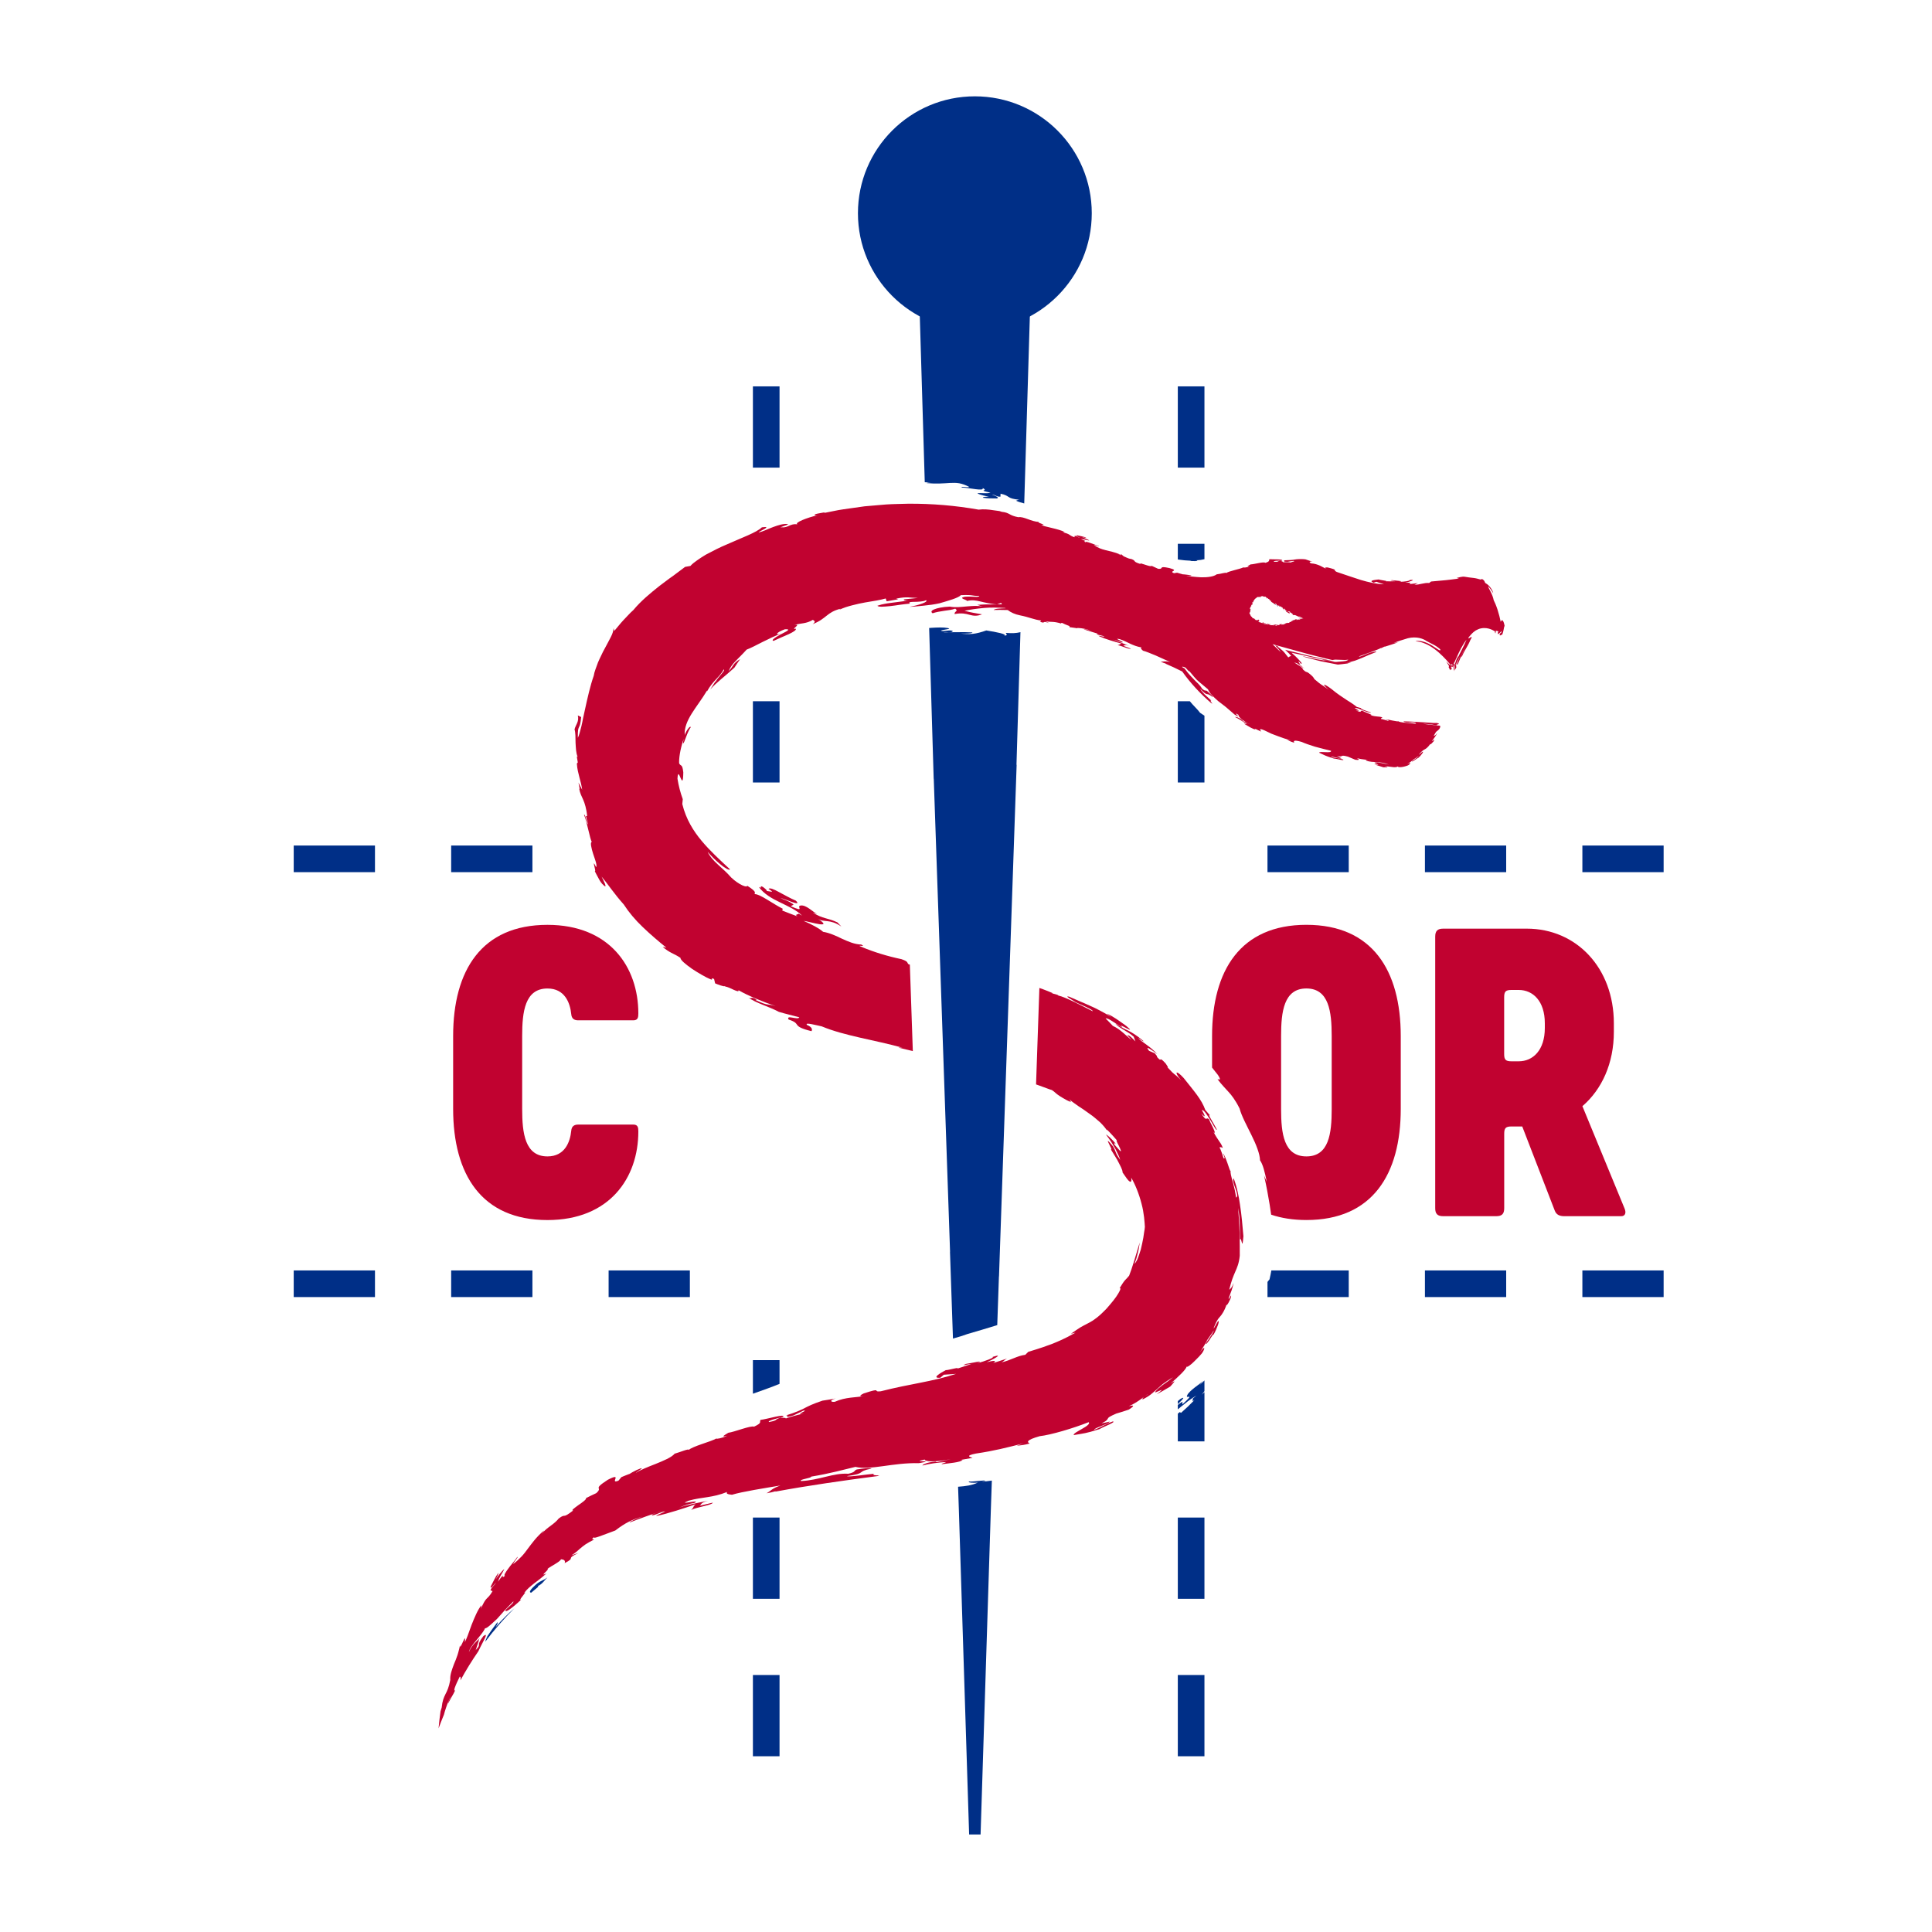 <?xml version="1.0" encoding="utf-8"?>
<!-- Generator: Adobe Illustrator 26.5.0, SVG Export Plug-In . SVG Version: 6.00 Build 0)  -->
<svg version="1.1" id="Calque_1" xmlns="http://www.w3.org/2000/svg" xmlns:xlink="http://www.w3.org/1999/xlink" x="0px" y="0px"
	 viewBox="0 0 725.45 725.45" style="enable-background:new 0 0 725.45 725.45;" xml:space="preserve">
<style type="text/css">
	.st0{fill:#FFFFFF;}
	.st1{fill:#C10230;}
	.st2{fill:#002F87;}
</style>
<rect y="0" class="st0" width="725.45" height="725.45"/>
<g id="serpent">
	<path class="st1" d="M464.83,448C464.83,448,464.83,448,464.83,448c-0.04-0.17-0.07-0.32-0.11-0.49c-0.05-0.22-0.1-0.44-0.15-0.65
		c-0.04-0.15-0.07-0.31-0.11-0.46c-0.08-0.31-0.16-0.61-0.24-0.9c-0.03-0.12-0.07-0.24-0.1-0.36c-0.07-0.24-0.14-0.48-0.21-0.71
		c-0.02-0.07-0.05-0.15-0.07-0.22c-0.09-0.29-0.18-0.56-0.27-0.82c-0.02-0.07-0.05-0.14-0.07-0.2c-0.09-0.26-0.19-0.52-0.28-0.74
		c-0.49,0.71,0.12,2.33,0.71,3.88c0.11,0.34,0.22,0.68,0.32,1c0.34,1.15,0.5,2.11-0.12,2.35c-0.09-0.82-0.28-1.82-0.49-2.87
		c-0.22-1.05-0.54-2.13-0.78-3.13c-0.54-1.99-1.01-3.62-0.71-3.89c-0.21,0.16-0.71-1.38-1.25-3.04c-0.6-1.63-1.24-3.38-1.69-3.63
		c1.33,2.86,0.18,1.29,0.26,1.93c-0.17-0.64-1.19-3.92-1.56-4.11c0.27-0.39,0.82-0.13,1.26,0.13c-0.43-1.28-0.96-1.96-1.51-2.76
		c-0.28-0.4-0.57-0.82-0.89-1.34c-0.34-0.52-0.7-1.15-1.1-1.97c0.87,0.98,0.45-0.14-0.18-1.53c-0.67-1.36-1.53-2.99-1.4-3.07
		c-1.42-1.38-0.71,1.34-3-2.28c0.93,0.92,2.19,2.19,0.21-1.26c0.55-0.35,1.93,1.67,3.16,3.7c0.45,0.77,0.88,1.54,1.26,2.17
		c0.12,0.21,0.24,0.4,0.35,0.57c0.42,0.71,0.73,1.11,0.83,0.88c-0.07-0.16-0.16-0.36-0.26-0.56c-0.02-0.04-0.04-0.09-0.07-0.13
		c-0.1-0.2-0.22-0.41-0.34-0.63c-0.04-0.06-0.07-0.13-0.11-0.2c-0.1-0.17-0.2-0.35-0.3-0.53c-0.18-0.32-0.37-0.64-0.55-0.95
		c-0.15-0.26-0.3-0.52-0.43-0.76c-0.72-1.24-1.18-2.09-0.42-1.52l-1.83-2.1c-1.44-4.08-4.36-7.21-8.15-12.04
		c-2.94-3.24-3.68-2.34-0.98,0.81c-3.31-3.27-1.78-1.18-5.1-4.84c0.55,0.34-0.29-0.83-0.65-1.38c-2.9-3.21-1.17-0.19-3.02-2.19
		c-0.55-0.56,0.22-0.23-1.08-1.64c-0.7-0.34-1.43-0.64-2.15-0.95c-0.95-1.21-0.65-1.25,0.13-0.81c0.39,0.22,0.91,0.56,1.45,0.93
		c0.52,0.4,1.07,0.82,1.55,1.18c-2.81-3.13-5.44-4.24-7.24-6.08c0.78,0.27,2.01,1.61,1.99,1.09c-1.44-1.22-2.52-2-3.39-2.55
		c-0.86-0.56-1.49-0.93-2.12-1.22c-1.26-0.58-2.35-1.13-5.03-2.71c0.89,0.95,1.96,1.57,3.11,2.28c0.58,0.35,1.2,0.7,1.84,1.11
		c0.63,0.42,1.28,0.9,1.94,1.47l0.65,1.77c-0.81-0.76-2.26-2.53-3.04-2.28l1.64,1.77c-0.91-0.63-1.92-1.66-3.11-2.64
		c-0.59-0.5-1.21-1.02-1.87-1.48c-0.67-0.45-1.37-0.86-2.1-1.19c-0.87-0.97-1.8-1.87-2.71-2.8c0.48-0.17,1.53,0.41,2.72,1.18
		c1.17,0.8,2.54,1.69,3.66,2.18c-2.79-2.48,6.07,3.41,1.37-0.55c-2.75-1.97-5.23-3.81-7.39-4.63l1.81,1.36
		c-1.5-0.95-2.87-1.77-4.22-2.45c-0.67-0.34-1.32-0.67-1.95-1c-0.65-0.3-1.28-0.58-1.91-0.87c-1.25-0.58-2.5-1.1-3.78-1.65
		c-1.28-0.56-2.6-1.13-4.02-1.75c-2.22-0.52,1.89,1.62,2.4,2.04c1.04,0.57,2.76,1.22,4.14,1.9c1.38,0.67,2.46,1.26,2.31,1.54
		c-4.42-2.25-10.3-5.35-12.88-5.89c0.02-0.04-0.04-0.11-0.37-0.28c-0.75-0.23-1.51-0.44-2.28-0.63l0.65,0.06
		c-1.41-0.6-3.36-1.41-5.13-2l-1.25,36.21c0.38,0.13,0.78,0.28,1.2,0.43c0.93,0.35,1.93,0.72,2.79,1.02
		c0.86,0.31,1.56,0.59,1.94,0.67c1.73,1.13,1.17,1.39,5.55,3.78c2.99,1.54,0.83-0.29,1.06-0.28c0.9,0.87,2.14,1.66,3.45,2.61
		c0.66,0.46,1.37,0.92,2.08,1.38c0.7,0.5,1.41,1,2.12,1.51c0.35,0.25,0.71,0.51,1.06,0.76c0.34,0.27,0.67,0.55,1,0.81
		c0.66,0.54,1.29,1.08,1.88,1.62c1.13,1.13,2.08,2.23,2.65,3.26c-1.29-2.02,2.08,1.67,3.62,3.49c-0.65-0.32,0.62,1.68,1.17,3.02
		c0.28,0.67,0.43,1.13,0.17,1c-0.28-0.12-0.88-0.91-2.34-2.51c0.04-0.27-0.32-0.98,0.67-0.05c-1.47-2-3.4-3.58-3.8-3.69
		c0.68,0.96,1.39,1.87,1.98,2.82c0.59,0.95,1.13,1.86,1.61,2.69c0.86,1.75,1.54,3.13,1.73,4c-0.81-1.14-1.29-1.92-1.6-2.72
		c-0.32-0.8-0.58-1.52-1.12-2.4c-1.11-1.37-1.65-1.89-1.84-1.94c-0.19-0.05,0.02,0.32,0.28,0.87c0.53,1.09,1.41,2.7,0.74,2.2
		c0.45,0.68,0.98,1.59,1.56,2.54c0.29,0.48,0.58,0.96,0.87,1.44c0.26,0.5,0.52,0.99,0.76,1.46c1,1.83,1.5,3.37,1.15,3.14
		c0.67,0.98,1.23,1.76,1.65,2.36c0.44,0.6,0.8,0.98,1.09,1.16c0.56,0.36,0.79-0.12,0.62-1.4c1.42,2.38,2.92,6.07,3.84,9.69
		c0.99,3.61,1.17,7.12,1.27,8.77c-0.03,0.29-0.07,0.6-0.1,0.93c-0.05,0.32-0.11,0.66-0.17,1c-0.1,0.69-0.21,1.42-0.32,2.17
		c-0.25,1.49-0.63,3.04-0.96,4.46c-0.44,1.39-0.86,2.66-1.25,3.61c-0.45,0.91-0.83,1.52-1.09,1.63c0.24-0.65,0.48-1.28,0.69-1.91
		c0.17-0.65,0.33-1.28,0.5-1.93c0.15-0.65,0.33-1.29,0.45-1.97c0.1-0.68,0.21-1.39,0.31-2.13c-0.63,2.09-1.38,4.55-2.06,6.82
		c-0.38,1.11-0.69,2.23-1.02,3.18c-0.35,0.95-0.65,1.79-0.89,2.45c-0.25,0.31-0.49,0.58-0.73,0.85c-0.26,0.25-0.52,0.51-0.79,0.83
		c-0.56,0.62-1.14,1.52-2.04,3c0.55-0.08,0.29,0.67-0.56,2.08c-0.82,1.44-2.37,3.35-4.33,5.58c-0.91,0.94-1.71,1.72-2.42,2.37
		c-0.68,0.65-1.45,1.18-2.03,1.62c-1.21,0.91-2.11,1.31-2.92,1.75c-0.81,0.44-1.55,0.78-2.46,1.32c-0.46,0.27-0.96,0.61-1.54,1.01
		c-0.58,0.38-1.25,0.83-2.03,1.4l1.72-0.41c-4.45,2.5-6.47,3.25-8.57,4.13c-1.05,0.4-2.13,0.78-3.56,1.29
		c-1.42,0.45-3.2,1.08-5.63,1.79l-1.1,1.1c-3.17,0.41-5.37,2.05-8.92,2.84c1.08-0.55,0.98-0.87,2.06-1.43
		c-1.74,0.6-3.48,1.13-5.22,1.7c1.08-0.57,1.36-1.33-2.41-0.3c2.04-0.89,6.95-3.5,2.23-2.02c0.78,0.26-2.9,1.62-5.85,2.41
		c3.46-1.44-2.29-0.02-4.18,0.23c-2.5,1.04,1.05-0.04,1.97,0.05l-5.47,1.81c2.17-1.02-3.51,0.61-4.07,0.47
		c-1.83,0.99-5.62,3.13-2.03,2.86l1.28-1.13l4.62-0.33c-9.18,3.01-16.83,3.63-28.31,6.55c-3.34,0.4,0.96-1.58-6.35,0.79
		c-1.07,0.5-2.55,1.47,0.58,0.91c-3.6,0.72-7.32,0.38-11.45,2.24c-1.5,0.21-2.23-0.53,0.33-1.25c-0.82,0.18-3.46,0.6-4.95,0.82
		c-7.57,2.53-5.7,3.04-13.75,5.56c1.81-0.27-1.66,1.35,2.93-0.04l3.62-1.76c2.49-0.3-3.95,1.78,0.13,1.08
		c-2.58,0.56-5.07,1.26-6.81,1.88c0.5-0.44-1.89-0.18-1.71-0.42c-2.97,0.99-0.73,0.98-4.46,1.73c-0.99-0.38,3.31-1.51,5.27-1.95
		c0.98-1.32-6.12,0.9-8.49,1.14c-0.58,0.83,0.87,1.01-2.44,2.55c-1.22-0.52-7.31,1.99-9.66,2.29c-1.56,0.95-3.01,1.79-0.45,1.14
		c-1.78,0.85-4.23,1.34-4,0.99c-1.15,0.65-3.41,1.41-5.57,2.14c-2.16,0.75-4.18,1.54-4.86,2.19c0.26-0.68-3.38,0.89-5.26,1.39
		c-1.22,1.45-4.24,2.66-7.23,3.88c-1.51,0.59-3.01,1.17-4.3,1.75c-1.29,0.57-2.38,1.09-3.02,1.59c0.14-0.38,2.04-1.33,2.21-1.7
		c-0.08-0.14-0.93,0.16-1.97,0.63c-1.03,0.48-2.23,1.16-3.05,1.71l0.41-0.28c-1.02,0.41-2.05,0.78-3.05,1.22l-1.11,1.33
		c-3.65,1.5,1.97-3.41-4.01-0.32c-6.2,4-1.52,2.47-4.32,5.01c-1.28,0.61-2.6,1.19-3.85,1.86c0.25,0.48-1.44,1.65-2.96,2.7
		c-1.48,1.09-2.79,2.03-1.84,1.94c-2.17,1.66-2.78,1.94-3.25,1.99c-0.47,0.06-0.77-0.05-2.2,1.03c-0.77,0.97-1.72,1.77-2.87,2.61
		c-0.57,0.43-1.18,0.87-1.8,1.39c-0.6,0.53-1.23,1.13-1.85,1.82c0.32-0.38,0.95-1.12,0.98-1.32c-3.01,2.59-4.58,4.9-6.11,6.9
		c-0.74,1.03-1.46,1.98-2.34,2.9c-0.89,0.91-1.83,1.86-3.14,2.79c0.27-0.81,2.1-2.67,1.59-2.66c-0.9,1.34-2.47,3.05-3.51,4.52
		c-1.05,1.46-1.73,2.57-1.09,2.52c-1.12,0.98-0.89,0.37-0.83,0.09c0.08-0.27-0.12-0.26-1.85,2.18c0.21-0.72,0.58-1.55,1.04-2.34
		c0.46-0.79,0.96-1.59,1.33-2.33c-0.25,0.01-1.07,0.94-1.82,1.87c-0.39,0.46-0.71,0.94-0.97,1.3c-0.25,0.36-0.41,0.6-0.41,0.6
		c0.46-0.9,1.18-2.21,0.92-2.36c-1.23,1.75-1.87,3.31-2.8,5.05c-0.4,1.27,1.24-0.58,1.97-1.48c-0.67,1.3-1.48,1.37-2.07,2.93
		l0.79,0.29c-2.12,3.63-2.21,1.53-4.46,6.8c0.37-0.9,0.12-0.85,0.28-1.52c-1.34,1.61-2.62,4.65-3.73,7.47
		c-1.02,2.86-1.92,5.47-2.53,6.39c0.72-4.63-1.98,4.02-1.8,1.12c-0.1,0.67-0.24,1.31-0.42,1.93c-0.16,0.63-0.32,1.25-0.52,1.84
		c-0.39,1.2-0.86,2.33-1.32,3.41c-0.82,2.18-1.53,4.15-1.38,5.89c-0.52,2.85-1.18,4.15-1.82,5.39c-0.62,1.24-1.14,2.43-1.41,5.01
		c-0.16,0.51-0.3,0.97-0.43,1.4c-0.29,2.1-0.54,4.23-0.74,6.41c0.65-1.75,1.32-3.47,2.02-5.15c0.18-0.74,0.48-1.72,0.84-2.76
		c0.51-1.52,1.16-3.12,1.79-4.12c-0.2,0.38-0.53,1.05-0.79,1.63c-0.23,0.59-0.39,1.07-0.27,1.03c0.64-1.27,1.35-2.5,2.06-3.73
		c0.2-0.41,0.4-0.84,0.61-1.25c-0.46,0.47-0.44,0-0.16-0.92c0.37-1.06,1.13-2.71,1.85-4.15c0.48,0,0.33,0.78,0.25,1.41
		c2.1-3.84,4.35-7.49,6.74-10.93c0.28-0.65,0.78-1.61,1.28-2.59c1.16-2.29,2.49-4.55,0.6-3.11c-3.2,4.21-0.29,2.52-2.87,5.25
		l1.27-3.87c-0.19,0.23-0.34,0.41-0.45,0.57l0.71-1.22c-0.39,0.45-1.09,1.04-1.87,1.88c-0.77,0.84-1.65,1.92-2.22,3.39
		c0.4-2.44,4.87-6.21,6.07-8.95c0.74,0.13,2.75-1.96,4.43-3.45c0.99-1.13,2.01-2.24,3.01-3.36c1.01-1.11,2.09-2.16,3.14-3.24
		c0.5,0.24-1.65,1.95-2.87,3.15c-0.43,1.43,2.38-0.56,5.92-3.91c-1.81,1.06,2.88-3.83,1.01-2.38c1.13-1.54,2.34-2.49,3.66-3.56
		c1.36-1.02,2.87-2.13,4.77-3.85c-3.26,1.62,1.73-1.96,0.27-1.64c1.79-1.35,4.81-2.69,5.18-3.67c1.08,0.07,1.74,0.48,1.38,1.45
		c4.54-2.31-0.06-1.34,5.19-3.82c-0.89,0.27-1.75,0.59-2.62,0.9c1.5-0.97,2.28-1.72,3.33-2.63c0.53-0.45,1.12-0.94,1.92-1.49
		c0.81-0.52,1.82-1.11,3.17-1.78c-0.16-0.28-1.51,0.11,0.22-1.03c-1.13,1.12,3.63-0.88,7.8-2.4c3.74-2.89,6.4-4.14,10.19-5.23
		c-1.95,0.64-4.93,1.92-4.8,2.23c4.03-1.56,8.1-3.04,12.21-4.33c-1.41,0.63-3.48,0.89-3.95,1.6c1.02,0.3,3.94-1.6,5.08-1.42
		c-1.06,0.6-4.87,1.98-2.68,1.57c3.68-0.8,9.94-2.78,14.08-4.26c-1.23,1.15-0.43,0.96-1.64,2.13c2.12-1.11,8.01-1.84,8.11-2.75
		c-1.65,0.36-3.28,0.75-4.92,1.16c0.74-0.5,0.22-1.11,3.16-1.87c-3.63,0.71-8.78,1.77-10.82,2.55c-0.19,0.08-0.36,0.15-0.52,0.22
		c0.14-0.07,0.32-0.14,0.52-0.22c1.5-0.63,3.93-1.53,5.45-1.64c1.86-0.87,0.08-0.64-1.5-0.38c-1.58,0.26-2.99,0.48-0.38-0.57
		c5.1-1.43,8.71-0.99,14.42-3.27c-0.54,0.63,0.22,0.92,1.8,1.06c3.72-1.15,12.24-2.48,18.19-3.48c-3.32,1.15-3.51,2.01-5.23,2.93
		c0.63-0.12,1.27-0.25,1.9-0.37c0.57-0.15,1.13-0.31,1.7-0.45c-0.15,0.07-0.29,0.15-0.43,0.22c12.85-2.38,25.82-4.2,38.55-5.87
		c0.23-0.08,0.44-0.15,0.63-0.23c-1.86,0-2.74-0.23-1.96-0.63c-2.83,0.22-9.13,1.28-10.19,0.88c7.8-1.1,3.15-1.62,9.25-2.83
		c-0.4-0.34-2.91-0.08-5.55,0.33c-1.29,0.52-0.22,0.92-3.16,1.62c-5.51-0.41-11.01,2.46-17.78,2.73c-0.8-0.67,3.92-1.04,3.82-1.66
		c6.98-1.14,12.2-2.61,16.62-3.66c5.63,1.37,14.02-1.63,23.84-1.39c7.26-1.24-3.91-0.18,2.17-1.37c-0.06,0.77,3.71,1.1,9.77-0.13
		l-5.24,1.13c-0.34-0.03-0.19-0.17-0.53-0.2c-3.18,0.2-4.9,1.14-4.85,1.45c2.11-0.59,6.08-1.19,8.76-1.29
		c0.2,0.17-1.62,0.49-1.57,0.8c2.98-0.37,6.99-0.69,7.88-1.56l-0.7-0.05l4.44-0.77c-1.07-0.38-2.81-0.81,1.25-1.62
		c7.25-1.09,11.12-2.13,17.85-3.82l-2.52,0.87c1.49-0.13,2.65-0.22,4.89-0.82c-0.95-0.49-1.6-1.24,3.76-2.76
		c4.09-0.44,12.72-2.99,18.35-5.25c0.71,0.53-0.75,1.55-2.4,2.47c-1.63,0.96-3.42,1.84-3.17,2.37c2.39-0.38,3.24-0.54,4.3-0.74
		c1.06-0.21,2.3-0.54,5.38-1.5c1.55-0.96,6.36-2.66,4.99-2.88c-2.91,1.02-4.22,2.16-7.01,3.14c-0.09-0.71,5.65-2.21,5.8-3.08
		c-1.01,0.24-2.02,0.48-3.05,0.67c2.13-1.01,2.18-1.47,2.41-1.85c0.21-0.42,0.61-0.72,3.15-1.84c1.56-0.41,3.1-0.96,4.66-1.47
		c1.59-0.96,1.8-1.4,1.54-1.49c-0.27-0.1-1.03,0.1-1.51,0.21c1.71-0.72,3.31-1.78,4.6-2.69c1.26-0.95,2.22-1.73,2.68-1.9
		c-2.05,1.2-2.26,1.77-2.1,2.04c1.23-0.6,2.23-1.22,3.11-1.89c0.86-0.69,1.62-1.39,2.4-2.08c0.8-0.68,1.55-1.44,2.51-2.14
		c0.97-0.69,2.04-1.45,3.43-2.2c-0.63,0.48-1.29,0.98-1.93,1.47c-0.66,0.48-1.34,0.93-1.95,1.39c-1.21,0.93-2.27,1.76-2.8,2.54
		c-0.91,1.22,5.4-2.69,0.49,0.97c1.75-0.88,3.41-1.9,5.11-2.89c0.76-0.87,3.12-3.31,0-1.02c2.68-2.31,6.32-5.69,6.13-6.55
		c0.07,0.41,0.83-0.06,1.95-0.99c0.55-0.47,1.15-1.09,1.8-1.74c0.32-0.33,0.66-0.68,1.01-1.03c0.32-0.37,0.65-0.74,0.98-1.12
		c1.07-1.41,1.62-3.58-0.74-0.41c1.08-1.56,2.03-3.2,2.99-4.82l-0.73,0.82c0.54-0.67,1.04-1.37,1.52-2.08
		c0.48-0.71,1.01-1.4,1.45-2.13c-0.03,0.53-1.04,1.93-1.82,3.16c-0.82,1.19-1.51,2.15-0.88,1.83c0.31-0.36,0.63-0.79,0.94-1.21
		c0.3-0.43,0.57-0.88,0.81-1.25c0.48-0.74,0.83-1.22,0.85-0.92c0.7-1.16,1.29-2.64,1.68-3.68c0.35-1.06,0.4-1.73-0.03-1.35
		c-0.79,1.16-1.2,2.37-1.64,2.64c1.06-2.7,1.59-3.48,2.35-4.31c0.38-0.41,0.75-0.87,1.18-1.61c0.44-0.74,0.97-1.75,1.46-3.35
		l-0.13,0.45c0.14,0.56,1.17-1.55,1.59-2.57c0.66-2.75-0.87,1.35-0.77,0.06c0.32-0.95,0.75-1.91,1.08-2.89
		c0.31-0.98,0.62-1.94,0.78-2.86c-0.8,2.04-0.89,1.85-1.66,2.57c0.4-1.68,0.82-2.94,1.16-4c0.37-1.06,0.76-1.9,1.1-2.72
		c0.72-1.63,1.41-3.15,1.71-6.04c-0.03-1.97,0.04-5.12-0.05-8.45c-0.11-3.33-0.35-6.83-0.57-9.5c0.47,2.4,0.52,3.97,0.6,5.64
		c0.03,1.66,0.07,3.42,0.13,6.22c0.65-1.25,0.78,4.92,1.26-1.24c-0.32-3.57-0.66-7.95-1.3-11.97
		C465.38,450.7,465.12,449.3,464.83,448z"/>
	<path class="st1" d="M537.79,278.11c0.69-0.92,1.48-1.9,1.87-2.87c-0.72,0.99-0.76,0.87-1.34,1.11c0.45-0.8,0.94-1.65,0.99-1.61
		c0.15-0.15,0.34-0.28,0.55-0.44c0.39-0.31,0.9-0.79,0.96-1.56c-0.08-0.09-0.01-0.31-0.35-0.28c-0.65-0.05-1.33-0.11-1.97-0.18
		c-1.53-0.18-3.08-0.35-4.3-0.49c1.52,0.01,2.46,0.13,3.45,0.27c0.63,0.09,0.67,0.11,0.93,0.15c0.23,0.03,0.49,0.07,0.85,0.09
		c-0.01-0.22,0.4-0.29,0.7-0.36c0.28-0.07,0.43-0.17-0.51-0.46c-0.3,0-0.62,0-0.96,0c-0.17,0-0.33-0.01-0.5-0.01
		c-0.3-0.02-0.6-0.05-0.91-0.07c-1.26-0.08-2.55-0.16-3.79-0.24c-2.54-0.14-4.98-0.31-6.46-0.31c0.32,0.5,1.49,0.47,2.57,0.43
		c1.08-0.04,2.06-0.08,2.13,0.48c-1.05-0.17-2.65-0.24-4.03-0.38c-1.38-0.14-2.53-0.34-2.6-0.59c0.03,0.19-1.05,0-2.22-0.23
		c-0.58-0.13-1.19-0.26-1.67-0.35c-0.46-0.08-0.82-0.12-0.97-0.05c0.99,0.17,1.19,0.26,1.18,0.34c-0.02,0.08-0.25,0.14-0.05,0.23
		c-0.44-0.11-2.51-0.85-2.77-0.73c-0.1-0.3,0.26-0.48,0.57-0.62c-1.66-0.53-2.2-0.09-4.56-0.86c0.89,0.05,0.14-0.27-0.82-0.65
		c-0.96-0.39-2.12-0.87-2.08-0.98c-1.33-0.23,0.17,1.07-2.6-0.16c0.91,0.19,2.09,0.49-0.34-0.81c0.2-0.38,1.7,0.32,3.2,0.9
		c1.5,0.57,2.95,1.04,2.83,0.72c-0.6-0.23-1.8-0.61-2.69-0.96c-0.88-0.38-1.46-0.67-0.82-0.65c-0.61-0.13-1.19-0.32-1.79-0.49
		c-0.57-0.44-1.11-0.88-1.71-1.26c-0.3-0.2-0.59-0.39-0.9-0.59c-0.37-0.23-0.75-0.47-1.13-0.71c-1.71-1.12-3.67-2.41-5.67-4.08
		c-1.51-1.14-2.51-1.71-2.79-1.69c-0.3,0.02,0.18,0.68,1.72,1.92c-3.75-2.73-2.11-1.19-5.74-4.28c0.65,0.41-0.19-0.47-0.46-0.83
		c-2.83-2.61-1.63-0.75-3.46-2.47c-0.55-0.5,0.44,0.1-0.79-1.07l-1.4-0.88l-0.72-0.46l-0.36-0.23c-0.06-0.03-0.09-0.04-0.13-0.06
		c0.6,0.13,1.03,0.27,1.2,0.36l0.06,0.03c0.03,0.02,0.06,0.04,0.09,0.07c0.27,0.2,0.57,0.42,0.87,0.64c0.57,0.43,1.17,0.89,1.7,1.29
		c-0.62-0.61-1.27-1.18-1.94-1.74c0.05-0.05,0.18-0.02,0.19-0.05l0.02-0.02c0.02,0.01-0.07-0.09-0.1-0.13
		c-0.08-0.11-0.16-0.21-0.23-0.31c-0.06-0.1-0.11-0.19-0.13-0.27c-0.04-0.09,0.06-0.08-0.15-0.38c0.15,0.11,0.29,0.22,0.41,0.33
		c0.06,0.05,0.1,0.09,0.14,0.14c0.07,0.09,0.11,0.16,0.15,0.23c0.08,0.14,0.17,0.25,0.56,0.34c-0.01-0.09-0.03-0.17-0.05-0.25
		l-0.03-0.12c-0.03-0.05,0.02-0.03-0.11-0.18c-0.36-0.43-0.71-0.83-1.05-1.19c-0.34-0.36-0.67-0.7-1-1.01
		c-0.25-0.23-0.49-0.45-0.71-0.66c-0.31-0.27-0.6-0.54-0.88-0.79c2.84,0.62,5.07,1.09,8.49,1.88c1,0.18,2.09,0.39,3.55,0.69
		c0.74,0.16,1.54,0.33,2.43,0.51c0.45,0.1,0.93,0.2,1.43,0.31c0.31,0.09,0.38,0.04,0.51,0.03c0.13-0.01,0.26-0.03,0.39-0.04
		l-0.51-0.01c-0.1-0.01-0.14,0.01-0.28-0.02l-0.49-0.13c-0.65-0.16-1.3-0.32-1.95-0.49c-1.29-0.31-2.56-0.6-3.82-0.88
		c-0.62-0.13-1.24-0.27-1.88-0.4c-1.05-0.26-2.13-0.52-3.22-0.79c-2.23-0.55-4.56-1.13-7.02-1.73c0.28,0.27,0.57,0.54,0.87,0.82
		l0.43,0.41l0.23,0.24c0.26,0.28,0.51,0.57,0.74,0.85c-0.5,0.1-0.86,0.28-1.08,0.55c-0.42-0.47-0.84-1.07-1.32-1.66
		c-0.24-0.3-0.51-0.59-0.84-0.9c-0.64-0.58-1.3-1.13-2.01-1.63c0.32,0.05,0.48,0.06,0.49,0.01l-1.29-0.37l0.91,0.97l0.23,0.25
		l0.11,0.12l0.04,0.06l0.17,0.23l0.74,0.97c-0.41-0.36-0.81-0.74-1.19-1.12l-0.28-0.29l-0.15-0.15l-0.31-0.29
		c-0.4-0.38-0.81-0.78-1.23-1.18c2.63,0.73,5.41,1.5,8.28,2.29c1.4,0.38,2.81,0.77,4.25,1.17c0.89,0.23,1.78,0.46,2.68,0.7
		c1.61,0.4,3.24,0.8,4.86,1.21l2.38,0.56l1.06-0.15l2.72,0.1l0.65,0.02l0.32,0.01l0.25-0.02l0.97-0.09
		c-0.08,0.16-0.39,0.32-0.84,0.47c-0.51,0.13-1.33,0.17-2.15,0.25c-0.42,0.04-0.85,0.07-1.29,0.11l-0.65,0.06
		c-0.07,0-0.08,0.03-0.19,0l-0.33-0.07l-0.65-0.14c-1.73-0.38-3.34-0.72-4.5-0.9c2.26,0.56,2.42,0.64,1.72,0.54
		c-0.37-0.06-0.92-0.15-1.55-0.25c-0.32-0.05-0.65-0.11-0.99-0.17l-0.25-0.04l-0.41-0.09c-0.3-0.07-0.59-0.13-0.88-0.2
		c-2.31-0.51-4.18-0.9-4.1-0.81c0.03,0.04,0.54,0.2,1.67,0.51c0.54,0.14,1.26,0.33,2.18,0.58c0.44,0.11,0.93,0.24,1.47,0.38
		c0.26,0.07,0.54,0.14,0.83,0.21c0.14,0.04,0.29,0.07,0.44,0.11c0.1,0.02,0.2,0.04,0.3,0.07c1.61,0.32,3.17,0.63,4.69,0.92
		c0.38,0.08,0.76,0.15,1.13,0.22c0.16,0.02,0.42,0.1,0.5,0.08l0.3-0.03c0.39-0.04,0.77-0.08,1.15-0.12
		c0.74-0.08,1.45-0.16,2.09-0.26c0.52-0.16,1-0.33,1.44-0.52l-0.97,0.18c-0.33,0.06-0.62,0.14-1.07,0.14
		c0.52-0.02,0.8-0.16,1.18-0.24c0.35-0.1,0.7-0.19,1.04-0.28c0.34-0.09,0.67-0.19,1-0.28l0.24-0.07l0.16-0.06l0.32-0.12
		c0.84-0.31,1.61-0.61,2.38-0.95c1.53-0.65,2.99-1.32,4.81-2c1.2-0.76-1.56,0.08-1.96,0.12c-1.4,0.47-4.08,1.82-4.21,1.4
		c2.76-1.05,6.71-2.3,8.18-3.12c0.01,0.03,0.07,0.04,0.29-0.02l1.36-0.67l-0.34,0.24c1.46-0.48,3.85-1.14,5.11-1.74
		c-0.54,0.07-1.07,0.15-1.59,0.24c1.67-0.57,3.52-1.23,5.36-1.74c1.54-0.38,3.07-0.35,4.33-0.08c1.23,0.3,2.07,0.72,2.61,1.12
		c1.25,0.65,1.88,0.98,2.59,1.35c0.68,0.35,1.41,0.75,2.59,1.77c0.3,1.06-1.04-0.16-3.1-1.42c-1.04-0.62-2.3-1.24-3.53-1.53
		c-1.22-0.3-2.34-0.24-2.65-0.05c2.09,0.12,3.78,0.85,5.18,1.64c1.4,0.8,2.56,1.7,3.61,2.62c1.04,0.92,1.98,1.85,2.82,2.78
		c0.42,0.47,0.82,0.93,1.2,1.39l0.28,0.35c0-0.02,0.04,0.03,0.06,0.04l0.14,0.12c-0.05-0.18,0.08-0.17,0.19-0.21
		c0.12-0.03,0.22-0.13,0.27-0.33c-0.07,0.16,0.02,0.29,0.08,0.38c0.06,0.09,0.11,0.16,0.08,0.35c-0.15-0.03-0.4-0.04-0.72-0.15
		c-0.09-0.03-0.17-0.06-0.25-0.08l-0.03-0.01c-0.02-0.01,0.01,0.04-0.03-0.01l-0.15-0.15c-0.1-0.1-0.2-0.19-0.29-0.28
		c-0.37-0.35-0.7-0.63-0.92-0.83c0.41,0.58,0.69,1.02,0.89,1.35c0.13,0.21,0.12,0.21,0.13,0.26c0.01,0.05,0.02,0.08,0.03,0.12
		c0.02,0.13-0.02,0.16-0.07,0.19c-0.09,0.06-0.17,0.06,0.44,1.16c0.2,0.3,0.2,0.04,0.25-0.13c0.05-0.18,0.13-0.29,0.39,0.13
		c-0.01-0.06-0.01-0.32-0.03-0.53c-0.03-0.22-0.07-0.39-0.26-0.42c0.01-0.43,0.24-0.25,0.41-0.17c0.19,0.09,0.31,0.07,0.33-0.47
		c0.09,0.27,0.18,0.62,0.29,1.15c0.02,0.1,0.05,0.28,0.07,0.33c0.02,0.06,0.05,0.12,0.07,0.17c0.05,0.13,0.1,0.28,0.15,0.48
		c0.07-0.61,0-0.84-0.08-1.06c-0.08-0.21-0.15-0.39-0.17-0.62c0.08-0.78,0.06-1.28-0.07-1.51c0.1,0.1,0.17,0.1,0.21,0.07l0.01-0.02
		l0.01-0.01l0.07-0.15c0.1-0.22,0.2-0.45,0.31-0.68c0.21-0.47,0.44-0.98,0.67-1.5c0.96-2.09,2.06-4.43,3.58-6.37
		c-0.54,1.3-1.06,2.41-1.67,3.58c-0.59,1.17-1.24,2.38-1.85,3.76c0.2-0.59,0.64-1.66,0.14-0.85c-0.34,0.77-0.55,1.47-0.79,2.14
		l-0.08,0.23l0,0.04c0,0.03-0.01,0.05-0.02,0.07c-0.02,0.04-0.07,0.07-0.14,0.07c0.11,0.12,0.23,0.25,0.33,0.38
		c-0.18,0.29-0.24,0-0.33-0.19c-0.08-0.2-0.19-0.32-0.27-0.2c0.01,0.32,0.36,1.46,0.29,2.3c0.24-0.14,0.3-0.55,0.56-0.92
		c-0.09-0.36-0.11-0.79-0.07-1.11c0.01-0.08,0.03-0.16,0.05-0.23c-0.02,0.03,0.1-0.25,0.16-0.39l0.23-0.51
		c0.32-0.67,0.67-1.34,1.05-1.94c-0.48,0.93-0.96,2.11-1.18,2.82c-0.04,0.12-0.02,0.1-0.02,0.13c0.01,0.02,0.01,0.05,0.01,0.06
		c0.01,0.04,0.03,0.07,0.06,0.09c0.03,0.02,0.06,0.02,0.1,0.01c0.02-0.01,0.05-0.02,0.07-0.04c0.02-0.02,0.05-0.02,0.13-0.16
		c0.87-2.16,1.78-4.31,2.9-6.52c-0.44,1.06-2.67,5.5-1.25,3.41c0.79-1.96,2.25-3.85,3.01-5.86c1.81-2.96-1.8,0.81-0.42-1.32
		c-0.05,0.12,0.06-0.04,0.45-0.5c0.09-0.11,0.2-0.23,0.31-0.36c0.14-0.15,0.32-0.33,0.5-0.5c0.09-0.09,0.19-0.18,0.29-0.27
		c0.15-0.12,0.3-0.24,0.47-0.36c0.16-0.12,0.33-0.23,0.5-0.35c0.25-0.15,0.59-0.31,0.9-0.44c0.62-0.27,1.37-0.41,2.08-0.44
		c0.33,0,0.66,0.01,0.99,0.05c0.31,0.04,0.56,0.1,0.83,0.16c0.29,0.07,0.5,0.15,0.7,0.22c0.2,0.08,0.43,0.17,0.6,0.25
		c0.34,0.18,0.6,0.29,0.95,0.53c0.07-0.01,0.11-0.03,0.15-0.08c-0.02,0.21-0.11,0.61,0.13,0.86c0.13-0.09,0.01-0.68,0.03-0.77
		c0.01,0.21,0.05,0.34,0.08,0.41c0.03,0.07,0.05,0.07,0.06,0.02c0.01-0.05,0-0.3-0.01-0.39c-0.01-0.23-0.03-0.21,0.22,0.11
		c-0.24-0.31-0.13-0.37-0.22-0.49c0.16,0.18,0.35,0.27,0.55,0.25c0.19,0.02,0.41-0.06,0.45,0.59c-0.12-0.07-0.22-0.09-0.31-0.31
		c-0.05,0.19,0.04,0.64,0.14,0.89c0.39-0.18,0.93-0.8,1.31-1.14c0.05,0.68-0.43,0.72-0.65,0.93c-0.11,0.66,0.01,0.75,0.22,0.66
		c0.21-0.08,0.49-0.42,0.57-0.11c0.11-0.17,0.21-0.44,0.31-0.73c0.05-0.15,0.09-0.3,0.14-0.46c0.05-0.14,0.08-0.32,0.14-0.6
		c0.21-0.92,0.27-1.72,0.44-1.54c-0.41-2.4-1.12-2.79-1.47-1.6c-0.26-1.28-0.71-3.08-1.22-4.66c-0.52-1.58-1.11-2.92-1.43-3.52
		c-0.16-0.95-0.67-2.23-1.18-3.22c-0.49-1.01-0.96-1.71-0.83-1.99c0.65,0.79,1.22,1.56,1.85,2.62c-0.19-0.91-0.75-1.81-1.35-2.51
		c-0.59-0.72-1.28-1.14-1.69-1.39c-0.23-0.5-0.22-0.98-1.29-1.5c-0.11,0.59-1.12-0.1-2.93-0.33c-1.66-0.17-2.46-0.31-3.15-0.42
		c-0.17-0.03-0.34-0.05-0.51-0.07c-0.09-0.01-0.17-0.02-0.28-0.02c-0.12,0.01-0.25,0.02-0.39,0.03c-0.55,0.06-1.22,0.2-2.19,0.48
		l0.92,0.2c-5.27,0.71-4.66,0.58-10.48,1.12l-0.73,0.56c-1.88-0.17-3.33,0.63-5.58,0.69c0.71-0.23,0.69-0.44,1.4-0.67
		c-1.1,0.17-2.23,0.3-3.38,0.41c0.73-0.22,1.01-0.67-1.45-0.54c1.4-0.28,4.67-1.3,1.63-1c0.22,0.14-0.27,0.3-1.05,0.45
		c-0.8,0.12-1.9,0.21-2.87,0.22c1.18-0.18,0.83-0.28,0.03-0.35c-0.8-0.1-2.04-0.17-2.63-0.28c-1.72,0.13,0.65,0.2,1.19,0.4
		c-1.23,0.09-2.46,0.03-3.7,0.03c0.77-0.1,0.2-0.16-0.58-0.3c-0.78-0.13-1.8-0.29-1.94-0.39c-1.3,0.15-4.09,0.39-1.93,1.21
		l1.04-0.34c0.93,0.34,1.9,0.63,2.86,0.95c-3.17-0.13-5.88-0.81-8.67-1.62c-2.76-0.86-5.62-1.88-9.06-3.02
		c-0.93-0.46-0.67-0.6-0.74-0.77c-0.04-0.09-0.16-0.18-0.56-0.32c-0.39-0.14-1.11-0.36-2.14-0.6c-0.67-0.06-1.68,0.02-0.04,0.71
		c-0.96-0.36-1.84-0.92-2.81-1.38c-0.98-0.41-2.04-0.8-3.3-0.85c-0.79-0.27-0.95-0.93,0.52-0.65c-0.45-0.12-1.88-0.58-2.68-0.87
		c-1.12-0.14-1.9-0.1-2.52-0.09c-0.62,0.02-1.07,0.07-1.53,0.16c-0.92,0.17-1.86,0.22-4.15,0.3c0.98,0.18-1.06,0.54,1.52,0.54
		c0.71-0.16,1.44-0.22,2.17-0.33c1.31,0.36-2.34,0.24-0.15,0.71c-1.4-0.26-2.79-0.25-3.78-0.2c0.32-0.2-0.95-0.47-0.83-0.57
		c-1.69,0.17-0.5,0.48-2.56,0.4c-0.25-0.18,0.23-0.35,0.92-0.39c0.68-0.04,1.56-0.03,2.1-0.02c0.71-0.69-3.36-0.44-4.7-0.57
		c-0.38,0.46,0.38,0.75-1.53,1.37c-0.63-0.55-4.19,0.57-5.56,0.58c-0.94,0.54-1.8,0.97-0.29,0.73c-1.06,0.43-2.52,0.58-2.38,0.37
		c-1.35,0.71-5.59,1.4-6.5,2.17c0.1-0.21-0.44-0.13-1.17,0.02c-0.36,0.08-0.77,0.17-1.16,0.25c-0.41,0.08-0.89,0.16-1.23,0.19
		c-1.09,0.88-3.51,1.16-5.81,1.12c-2.29-0.09-4.46-0.46-5.55-0.42c0.22-0.13,1.65-0.01,1.88-0.18c-0.01-0.19-2.38-0.49-3.67-0.56
		l0.33,0.02l-2.08-0.59l-1.11,0.19c-2.4-0.85,2.37-0.83-1.75-1.93c-4.53-0.99-1.79,0.48-4.21,0.29l-2.47-1.13
		c-0.3,0.68-4.95-1.6-4.17-0.67c-3.3-1.05-1.36-1.08-3.44-1.89c-0.76-0.06-1.46-0.36-2.24-0.72c-0.03-0.06-0.05-0.13-0.08-0.19
		c0.01,0.05,0.02,0.11,0.04,0.17c-0.21-0.1-0.43-0.2-0.65-0.3c-0.7-0.64-1.48-1.28-0.92-0.38c-0.39-0.15-0.8-0.3-1.26-0.42
		c0.3,0.07,0.89,0.21,1.01,0.17c-4.55-1.87-6.77-1.26-9.96-3.61c0.53-0.02,1.98,0.69,1.87,0.38c-1.92-0.54-5.27-2.11-5.01-1.33
		c-1.54-1,1.65,0.09-1.76-1.27c0.93,0,2.15,0.42,3.15,0.58c-0.1-0.32-2.72-1.28-2.72-1.28c0.6,0.14,1.48,0.34,1.53,0.14
		c-1.22-0.42-2.22-0.59-3.39-0.84c-0.82-0.04,0.51,0.68,1.15,0.98c-0.87-0.2-1.03-0.66-2.03-0.81l-0.08,0.56
		c-2.44-0.82-1.19-1.12-4.59-1.9c0.58,0.11,0.53-0.04,0.95-0.02c-2.22-1.27-7.68-1.97-8.81-2.7c2.82,0.17-2.5-1.04-0.74-1.11
		c-3.23-0.14-5.82-2.16-7.93-1.8c-1.7-0.33-2.49-0.71-3.22-1.11c-0.74-0.4-1.44-0.76-2.98-0.91c-0.31-0.09-0.59-0.19-0.85-0.28
		c-0.74-0.11-1.49-0.21-2.23-0.31c-1.95-0.31-3.81-0.48-5.59-0.23c-8.63-1.53-17.64-2.3-26.56-2.22c-2.75,0.09-5.48,0.1-8.2,0.28
		c-2.71,0.23-5.4,0.46-8.06,0.69c-2.65,0.37-5.27,0.74-7.85,1.11c-1.29,0.16-2.56,0.43-3.82,0.68c-1.26,0.25-2.51,0.5-3.75,0.75
		c0.42-0.13,0.54-0.31,0.54-0.31c-1.57,0.33-4.47,0.63-3.8,1.16c0.32,0.05,0.32,0.05,1.04-0.02c-3.83,0.8-8.88,2.83-7.59,3.38
		c-1.36-0.18-2.22,0.16-3.02,0.5c-0.8,0.36-1.55,0.75-2.75,0.63c-2.01,0.21,2.32-0.79,2.23-1.2c-1.6-0.25-3.61,0.37-5.59,1.11
		c-1,0.36-1.97,0.79-2.89,1.18c-0.92,0.38-1.79,0.7-2.56,0.86c0.27-0.58,5.55-2.51,1.24-1.94c-2.06,1.98-7.53,3.89-13.05,6.37
		c-2.8,1.15-5.54,2.59-8.01,3.9c-1.2,0.72-2.31,1.44-3.29,2.14c-0.99,0.69-1.85,1.37-2.49,2.09l-2.01,0.36
		c-0.69,0.56-1.46,1.08-2.21,1.66c-0.75,0.59-1.53,1.17-2.35,1.76c-1.67,1.12-3.29,2.46-5.05,3.73c-3.38,2.69-6.95,5.6-9.81,9.06
		c-1.34,1.16-2.46,2.51-3.71,3.77c-1.2,1.29-2.28,2.69-3.43,4.04l-0.28-1c-0.02,0.81-0.35,1.97-1.01,3.26
		c-0.68,1.28-1.46,2.83-2.35,4.44c-0.47,0.79-0.87,1.66-1.28,2.53c-0.41,0.87-0.85,1.72-1.21,2.6c-0.34,0.89-0.67,1.76-0.95,2.6
		c-0.14,0.42-0.28,0.84-0.4,1.24c-0.1,0.41-0.18,0.82-0.26,1.21c-1.3,3.66-2.37,8.45-3.32,12.81c-0.22,1.1-0.45,2.16-0.69,3.18
		c-0.19,1.03-0.39,2.01-0.61,2.91c-0.47,1.8-0.82,3.35-1.34,4.39c-0.02-1.47,0.01-2.35,0.09-2.93c0.1-0.58,0.22-0.85,0.35-1.12
		c0.27-0.53,0.54-1.02,0.8-3.76l-1.25-0.6c0.58,2.32-0.86,3.56-1.23,5.23c0.37,1.17,0.36,3.1,0.38,5.05
		c0.11,1.96,0.19,3.93,0.74,5.12c-0.09,0.28-0.26,0.13-0.33-0.3l0.43,2.53l-0.35,0.43c0.12,2.11,0.58,3.64,0.94,5.11
		c0.36,1.47,0.81,2.87,1.06,4.74l-1.39-2.69l0.45,2.37l-0.18-0.12c0.27,1.75,0.91,2.84,1.52,4.24c0.3,0.7,0.59,1.47,0.83,2.43
		c0.25,0.96,0.49,2.12,0.63,3.59l-0.42,0.07c0.22,1.01,0.45,2.02,0.72,3.02c-0.45,0.09-0.95-4.14-1.46-3.48
		c1.08,2.41,2.22,9.14,2.91,10.15c-0.7,0.1-0.14,2.43,0.49,4.43c0.68,2.09,1.6,4.25,1.14,5.05c-0.99-1.99-0.94-1.57-0.74-0.65
		c0.17,0.92,0.64,2.28,0.23,2.17c0.28,0.5,0.52,1.01,0.78,1.5c0.27,0.49,0.52,0.97,0.77,1.42c0.48,0.92,1.03,1.69,1.62,2.21
		c0.97,0.99,0.98,0.51,0.67-0.36c-0.16-0.43-0.4-0.96-0.65-1.46c-0.22-0.51-0.46-0.98-0.64-1.3c2.25,2.66,4.74,6.47,8.36,10.51
		c1.8,2.81,4.29,5.79,7.17,8.52c2.86,2.74,5.95,5.36,8.81,7.67c-0.2,0.05-0.94-0.35-1.36-0.26c1.33,1.12,2.29,1.69,3.26,2.21
		c1,0.5,2,0.95,3.4,1.88c-0.11,0.76,1.98,2.46,4.39,4.16c2.47,1.62,5.27,3.22,6.6,3.75c1.81,0.83-0.19-0.82,1.62,0.02l0.39,1.64
		c0.81,0.34,3.46,1.39,3.66,1.01l0.21,0.22c0.71,0.02,2.04,0.69,3.14,1.2c1.11,0.49,1.99,0.79,1.76,0.14
		c3.58,2.07,9.26,4.39,13.96,5.98c0.41,0.13,0.86,0.27,1.41,0.47c-0.46-0.15-0.93-0.31-1.41-0.47c-3.7-1.14-2.29,0.18-7.65-2.35
		c0.42,0.11,0.2-0.09,0.62,0.03c-2.37-1.68-1.85-0.06-3.33-0.95c3.22,2.24,7.61,3.32,11.55,5.41c2.53,0.76,5.14,1.36,7.69,2.05
		c-0.45,1.19-5.12-1.13-4.02,0.83c2.61,0.87,2.75,1.43,3.23,2.06c0.48,0.63,1.31,1.32,5.36,2.32c0.33-0.5,0.37-1.49-1.64-2.31
		c-1.24-1.24,3.77,0.17,5.48,0.5c8.56,3.57,19.6,5.05,30.32,8.01c-0.43-0.05-1.31-0.14-1.49-0.02c1.83,0.44,3.62,0.87,5.38,1.3
		l-1.12-32.46c-0.19-0.07-0.36-0.13-0.56-0.2c-0.59-0.67,0-0.97-2.59-1.86c-5.21-1.09-10.32-2.65-14.97-4.6
		c-2.55-1.01,2.2,0.21-0.15-0.9c-2.5-0.06-4.82-1.1-7.14-2.14c-2.31-1.11-4.62-2.21-7.16-2.63c-1.45-1.29-4.17-2.74-7.32-4.11
		c1.31,0.17,4.26,1.01,6.02,1.26c1.79,0.21,2.37-0.08-0.92-2.22c1.25,0.93,2.44,0.9,3.84,1.07c1.4,0.17,3.02,0.5,5.25,2.03
		l-1.48-1.56c-3.79-1.81-5.25-1.2-9.27-3.69l1.75,0.57c-1.56-0.62-4.26-3.64-6.36-3.21c-0.86,0.14-0.35,0.8-0.33,1.14
		c0.02,0.33-0.47,0.38-3.3-0.88l1.05-0.64c-1.96-1.49-3.46-1.68-4.97-2.47c1.92,0.44,8.4,3.5,5.78,0.99
		c-2.04-0.83-4.38-2.21-6.31-3.21c-1.91-1.05-3.45-1.72-3.91-1.17c2.75,1.73,0.41,0.82-0.68,0.76c0.01-0.31-0.19-0.57-1.43-1.51
		c-1.7-0.86,0.16,0.87-1.53,0.01c1.91,2.64,4.94,4.35,7.98,5.8c1.52,0.76,3.04,1.45,4.46,2.23c1.41,0.81,2.72,1.65,3.81,2.75
		l-1.34-0.77c-0.2,0.38-1.72,0.27-0.38,1.05c-1.93-0.67-3.82-1.47-5.75-2.21l0.19-0.68c-3.54-1.72-8.47-5.5-10.48-5.48
		c-0.4-0.54,1.35-0.49-2.89-3.18c0.15,0.88-2.94-0.17-6.01-3.09c-0.74-0.86-1.56-1.68-2.4-2.48c-0.85-0.78-1.72-1.54-2.54-2.33
		c-0.83-0.77-1.62-1.53-2.28-2.35c-0.66-0.81-1.24-1.59-1.58-2.45c0.9,1.09,2.79,3.09,4.6,4.56c1.79,1.51,3.48,2.48,3.79,2.03
		c-3.92-3.67-7.47-6.9-10.63-10.67c-3.14-3.74-5.89-8.15-7.3-13.86c0.04-0.61,0.12-1.24,0.18-1.84c-0.9-2.45-1.57-5.04-1.99-7.69
		c0.14-2.94,0.69-1.37,1.19-0.22c0.53,1.16,0.92,1.92,1-2.16c-0.2-1.67-0.41-2.19-0.67-2.46c-0.26-0.27-0.58-0.27-0.9-0.96
		c-0.06-1.73,0.24-4.68,1.68-9.14c-0.11,0.55-0.17,1.12-0.24,1.68c0.27,0.16,0.63-1,1.16-2.35c0.24-0.69,0.54-1.41,0.85-2.06
		c0.3-0.65,0.59-1.23,0.89-1.6c-0.01-0.49-0.48-0.15-0.99,0.52c-0.49,0.67-1.06,1.65-1.26,2.37c-0.16-2.79,1-5.43,2.64-8.07
		c1.65-2.66,3.75-5.31,5.75-8.63l0.03,0.24c2.13-3.92,4.62-5.18,6.24-8.17c0.46,0.09-0.18,0.92-1.01,1.88
		c-0.81,0.98-1.8,2.13-2.07,2.81l-0.01-0.24c-0.69,1-1.33,2.05-1.97,3.08c2.27-2.64,5.53-4.96,9.09-8.23
		c0.68-1.08,1.4-2.14,2.15-3.19c-1.49,0.86-2.11,1.53-2.57,2.22c-0.47,0.68-0.83,1.35-1.78,2.31c0.68-1.62,1.53-2.66,2.61-3.79
		c1.08-1.14,2.39-2.35,4.16-4.31c1.53-0.56,3.66-1.7,5.98-2.87c2.31-1.17,4.83-2.35,6.97-3.17c-1.23,0.39-1.7,0.33-1.47-0.03
		c0.12-0.17,0.42-0.42,0.91-0.7c0.25-0.14,0.55-0.29,0.9-0.44c0.35-0.16,0.75-0.32,1.08-0.43c1.19-0.07,1.42,0.1,1.12,0.39
		c-0.32,0.31-1.02,0.67-2.18,1.26c-2.16,1.11-4.44,2.54-3.19,2.71c0.78-0.37,1.76-0.81,2.81-1.27c0.53-0.23,1.07-0.46,1.6-0.69
		c0.46-0.2,0.91-0.4,1.34-0.59c1.65-0.77,2.88-1.54,2.61-2.03c-2.38,0.53,2.63-1.96-0.7-1.37c2.77-0.77,4.57-0.42,7.09-1.95
		c0.46,0.39,1.33,0.55-0.06,1.62c5.4-2.16,5.13-4.42,10.46-5.8l-0.52,0.4c0.79-0.35,1.6-0.67,2.42-0.96
		c0.82-0.27,1.66-0.51,2.49-0.72c1.67-0.42,3.3-0.81,4.86-1.07c3.14-0.49,5.87-0.96,7.7-1.49l0.36,1.06
		c1.24-0.25,2.8-0.47,4.03-0.71c0.46-0.14-0.2-0.23-0.52-0.27c2.47-0.53,3.55-0.51,4.48-0.5c0.94,0.04,1.75,0.18,3.72,0.22
		l-5.15,0.53c-0.52,0.35,0.46,0.53,1.42,0.44c-0.86,0.18-1.76,0.29-2.68,0.4c-0.93,0.12-1.88,0.24-2.85,0.37
		c-1.94,0.26-3.98,0.49-5.94,1.19c0.36,0.53,2.32,0.38,4.74,0.14c1.21-0.13,2.53-0.32,3.82-0.52c1.29-0.19,2.55-0.3,3.63-0.42
		c-0.64-0.62,0.38-0.65,1.8-0.67c0.71-0.01,1.52-0.03,2.29-0.12c0.76-0.07,1.48-0.2,1.99-0.5c0.5,0.32-0.15,0.79-1.38,1.23
		c-1.23,0.47-3.03,0.98-4.85,1.26c1.47-0.02,3.39-0.24,5.39-0.44c2-0.19,4.09-0.48,5.91-0.89c3.44-1,7.09-2.01,8.01-3.05
		c4.94-0.21,3.7,0.32,6.94,0.28c-0.31,0.75-2.47,0.05-5.53,0.33c-2.47,0.57,0.64,1.01,0.94,1.57c1.82-0.46,3.29-0.2,4.96,0.19
		c0.84,0.2,1.73,0.42,2.75,0.61c1.02,0.21,2.17,0.41,3.53,0.49c0.57-0.17,1.04-0.37,1.49-0.58c0.12,0.18,0.25,0.35,0.38,0.52
		c-3.06,0.19-5.49-0.08-9.29,0.23l2.11,0.7c-1.74-0.47-3.79-0.29-5.92-0.12c-2.14,0.18-4.36,0.5-6.5,0.08
		c-2.8,0.11-4.79,0.58-5.89,1.04c-1.1,0.47-1.31,0.98-0.59,1.46c1.25-0.42,2.82-0.7,4.35-0.92c1.53-0.19,3.03-0.39,4.15-0.81
		c1.39,1.03-0.42,0.93-0.23,2.03c2.68-0.5,4.23-0.11,5.61,0.28c1.39,0.36,2.6,0.61,4.69-0.17c-2.98-0.57-3.43-0.51-6.59-1.34
		c2.16-0.45,4.68-0.83,7.47-1.07c2.44-0.21,5.07-0.15,7.85,0.02c0.04,0.04,0.08,0.08,0.12,0.11c-2.12,0.07-3.96,0.11-4.49,0.64
		c1.28-0.05,3.22-0.04,5.28,0.02c1.2,0.91,2.68,1.6,4.61,1.99c3.7,0.74,5.16,1.61,7.95,1.95c-0.08,0.17-0.21,0.33-0.46,0.44
		c1.14,0.47,1.32,0.32,1.51,0.19c0.19-0.13,0.42-0.24,2.01,0.39l-1.44-0.78c2.03,0.52,2.59-0.11,5.95,0.9
		c0.02-0.08-0.08-0.19-0.13-0.28c0.2,0.03,0.4,0.06,0.61,0.1c0.37,0.25,1.4,0.67,2.58,1.12l0,0.4c0.58,0.08,1.18,0.17,1.77,0.25
		c0.01,0,0.02,0.01,0.03,0.01c0.02,0,0.03,0,0.05,0c0.39,0.06,0.78,0.11,1.17,0.17c-0.03-0.05-0.07-0.09-0.11-0.14
		c2.15,0.1,3.66,0.45,5.51,1.2c-1.13-0.41-2.99-0.86-3.04-0.65c1.85,0.55,3.69,1.13,5.54,1.71c-0.28-0.08-0.52-0.11-0.69-0.04
		c0.36,0.57,2.45,0.58,2.92,1.1c-0.72-0.06-3.04-0.69-1.85-0.12c2.03,0.93,5.77,2.06,8.31,2.68c-1.01,0.22-0.55,0.39-1.55,0.61
		c1.42,0.13,4.57,1.75,4.95,1.27c-0.94-0.35-1.88-0.72-2.82-1.05c0.54-0.03,0.5-0.55,2.21,0.05c-2.23-0.93-5.49-2.31-6.51-2.42
		c0.89,0.16,2.68,0.53,3.56,1.07c2.44,0.29-3.84-1.87-0.58-1.19c2.98,0.98,4.6,2.47,8.22,3.13c-0.49,0.17-0.21,0.6,0.52,1.21
		c1.13,0.29,2.85,1.01,4.73,1.78c1.86,0.83,3.86,1.72,5.5,2.49c-2.03-0.53-2.45-0.11-3.6-0.17c0.35,0.14,0.7,0.29,1.04,0.44
		c0.33,0.11,0.67,0.22,1,0.34c-0.09-0.01-0.18-0.02-0.27-0.03c2.18,0.94,4.3,1.93,6.33,2.96c3.14,4.43,6.81,8.34,10.83,11.82
		c0.19,0.11,0.37,0.21,0.52,0.28c-0.71-0.85-0.93-1.36-0.44-1.18c-0.59-0.59-1.61-1.49-2.51-2.32c-0.83-0.89-1.53-1.73-1.61-2.07
		c0.8,0.84,1.31,1.31,1.68,1.59c0.37,0.27,0.62,0.32,0.83,0.37c0.43,0.08,0.79,0.05,2.21,1.15c0.03-0.33-1.04-1.32-2.19-2.34
		c-0.69-0.4-0.54,0.28-1.88-0.86c-0.4-0.71-0.9-1.33-1.47-1.91c-0.28-0.29-0.59-0.58-0.9-0.86c-0.29-0.3-0.58-0.61-0.88-0.92
		c-0.6-0.62-1.22-1.26-1.82-1.96l-0.44-0.54c-0.19-0.24-0.37-0.49-0.56-0.73l-0.27-0.37c-0.1-0.11-0.15-0.28-0.31-0.33
		c-0.27-0.15-0.53-0.31-0.8-0.48c-0.05-0.17,0.1-0.19,0.37-0.12c0.13,0.03,0.3,0.09,0.49,0.16c0.19,0.07,0.4,0.13,0.52,0.32
		c0.29,0.32,0.58,0.66,0.85,0.93c0.29,0.3,0.38,0.32,0.49,0.28c0.63,0.79,1.25,1.52,1.84,2.19c0.3,0.33,0.59,0.65,0.88,0.97
		c0.3,0.3,0.62,0.56,0.92,0.83c1.23,1.03,2.32,1.94,3.31,2.77c0.61,1.57,2.15,2.93,3.9,4.49c0.93,0.73,1.95,1.45,2.96,2.29
		c0.51,0.41,1.02,0.85,1.53,1.32c0.52,0.45,1.07,0.89,1.59,1.38c3.7,2.19-1.63-1.61,1.53,0.14c-0.34,0.35,1.11,2.09,4.44,3.6
		l-2.87-1.31c-0.14-0.15-0.01-0.16-0.15-0.31c-1.48-1.14-2.63-1.33-2.75-1.16c1.18,0.53,3.17,1.8,4.47,2.68
		c0.02,0.16-0.95-0.33-1.05-0.15c1.54,0.89,3.53,2.21,4.28,2.07l-0.31-0.29c0.78,0.42,1.61,0.75,2.41,1.13
		c-0.37-0.58-1.04-1.42,1.2-0.46c0.97,0.48,1.82,0.9,2.64,1.26c0.83,0.33,1.6,0.62,2.37,0.9c1.54,0.57,3.06,1.11,5.04,1.69
		l-1.55-0.32c0.79,0.42,1.4,0.72,2.72,1.13c-0.3-0.59-0.37-1.24,2.8-0.31c1.1,0.52,2.95,1.15,4.96,1.78
		c2.04,0.55,4.23,1.13,6.05,1.54c0.32,1.15-4.35-0.02-4.47,0.73c2.65,1.17,1.87,1.03,5.56,2.2c1.1,0.03,4.04,1,3.47,0.34
		c-1.78-0.58-2.83-0.47-4.55-0.93c0.22-0.47,3.55,0.87,3.95,0.5l-1.72-0.82c2.82,0.47,0.77-0.71,4.1,0.18l2.77,1.17
		c2.25,0.29,1.08-0.39,0.53-0.65c2.17,0.69,4.69,0.65,5.24,0.9c-1.44-0.33-1.77-0.16-1.81,0.05c1.6,0.55,2.86,0.52,4.16,0.6
		c1.3,0.07,2.65,0.2,4.49,0.92c-1.95-0.38-4.14-1.02-5.28-0.76c-0.93,0.15,3.5,1.24-0.22,0.69c1.14,0.36,2.28,0.74,3.43,1.08
		c0.71-0.03,2.79,0.08,0.47-0.47c1.08,0.13,2.39,0.33,3.44,0.43c0.79,0.04,1.43-0.09,1.52-0.34c-0.1,0.22,0.31,0.38,1.03,0.33
		c0.72-0.03,1.74-0.25,2.75-0.65c0.43-0.22,0.83-0.59,0.87-0.79c0.05-0.19-0.24-0.17-1.17,0.31c0.87-0.51,1.71-1.11,2.51-1.77
		c-0.18,0.1-0.36,0.17-0.54,0.26c0.82-0.46,1.62-0.99,2.39-1.58c-0.12,0.27-0.9,0.87-1.57,1.31c-0.67,0.45-1.22,0.79-0.81,0.79
		c0.96-0.43,2.14-1.56,2.06-1.2c1.19-0.99,2.42-2.71,1.77-2.48c-0.66,0.46-1.06,1.08-1.38,1.11c1.03-1.29,1.48-1.59,2.05-1.91
		c0.56-0.31,1.23-0.66,2.34-2.25l-0.15,0.23c0.02,0.37,0.92-0.65,1.34-1.13C539.06,276.81,537.55,278.83,537.79,278.11z
		 M412.8,238.08c0.46,0.14,0.92,0.28,1.38,0.43C413.73,238.42,413.24,238.23,412.8,238.08z M477.46,234.69l0.09,0.08
		c-0.24-0.03-0.54,0.01-0.63-0.13c-0.13-0.04-0.15,0.06-0.33,0.06c-0.06-0.26,0.46-0.11,0.55-0.3c-0.35-0.03-0.7,0.04-1,0.03
		c0.09,0.05-0.12,0.06-0.02,0.16c-0.07-0.09-0.26-0.06-0.26-0.12c0.21-0.01,0.43-0.1,0.51-0.15c-0.34-0.13,0.04-0.1-0.3-0.21
		c-0.11-0.02,0.03,0.14-0.16,0.1c0.01,0.01,0.03,0.14,0.14,0.09c0.08,0.13-0.32,0.03-0.28,0.18c-0.2-0.07-0.34-0.17-0.36-0.31
		c-0.17,0.03-0.01,0.16-0.02,0.21l-0.57,0c-0.08-0.16-0.51-0.15-0.74-0.33c0.19-0.07,0.32,0.04,0.52,0.09
		c-0.04,0-0.12-0.01-0.07,0.03c0.11,0.03,0.21-0.02,0.29,0.07l0.05-0.1c0.22,0.1-0.19,0.11,0.09,0.2c0.18,0.02,0.22-0.16,0.34-0.19
		c-0.09-0.07-0.16-0.06-0.27-0.12c-0.08,0.09-0.34,0.08-0.49-0.05c0.13,0.06,0.34,0.06,0.22-0.04l-0.47-0.09
		c0.08-0.02,0.39,0.11,0.26-0.03c-0.14-0.01-0.26-0.16-0.41-0.08c-0.19,0.02,0.01,0.24-0.13,0.24c0.04-0.02-0.25-0.08-0.32-0.05
		c-0.06-0.06-0.01-0.14-0.2-0.19c-0.14,0-0.06,0.09-0.07,0.11c-0.11-0.21-0.55-0.08-0.63-0.32c0.05,0.1-0.11,0.01-0.2-0.01
		c0.08-0.06-0.24-0.32,0.1-0.26c-0.01,0.03,0.01,0.07-0.05,0.07c0.08,0.04,0.19,0.04,0.22,0c-0.13-0.13-0.25-0.3-0.27-0.39
		c0.11,0.01,0.1,0.12,0.15,0.19c0.25,0.09-0.01-0.16,0.08-0.2c-0.09-0.1-0.33-0.23-0.27-0.28c-0.21,0.01-0.31,0.12-0.27,0.25
		c-0.23,0-0.64-0.07-0.77-0.08c-0.11-0.14-0.45-0.25-0.4-0.37c0.1,0.04,0.19,0.07,0.31,0.1c-0.09-0.16-0.35-0.17-0.48-0.18
		c-0.02-0.08,0-0.15-0.14-0.21c-0.05,0.12-0.2,0.05-0.42-0.08c-0.38-0.3-0.12-0.39-0.46-0.58l-0.01,0.12
		c-0.3-0.41-0.27-0.35-0.47-0.91l-0.13-0.03c0.02-0.22-0.16-0.34-0.18-0.59c0.06,0.07,0.1,0.06,0.16,0.12
		c-0.04-0.11-0.08-0.22-0.09-0.36c0.04,0.08,0.15,0.09,0.14-0.17c0.06,0.15,0.27,0.45,0.22,0.15c-0.07,0.06-0.14-0.19-0.14-0.39
		c0.08,0.24,0.09-0.14,0.17-0.24c-0.03-0.17-0.05,0.06-0.11,0.11c0-0.12,0-0.25,0.01-0.38c0.02,0.08,0.04,0.03,0.07-0.05
		c0.02-0.06,0.04-0.11,0.07-0.11c-0.05-0.1-0.18-0.31-0.31-0.2l0.1,0.09c-0.06,0.05-0.12,0.07-0.18,0.15
		c0.02-0.42,0.28-0.63,0.43-1.12c0.11-0.11,0.17,0.12,0.2-0.21c-0.01-0.06-0.07-0.16-0.16-0.04c0.09-0.14,0.32-0.21,0.29-0.43
		c0.05-0.05,0.19-0.01,0.15,0.09c0.02-0.03,0.1-0.12,0.15-0.17c0.09-0.34-0.1-0.35,0.05-0.7c-0.08,0.06-0.07-0.14-0.17,0.06
		l0.02,0.21c-0.1,0.07-0.01-0.22-0.15-0.08c0.07-0.1,0.13-0.2,0.16-0.29c0.03,0.05,0.14-0.02,0.16,0.01
		c0.06-0.13-0.08-0.1,0.06-0.22c0.11,0.02-0.02,0.18-0.08,0.25c0.11,0.13,0.26-0.18,0.38-0.23c-0.06-0.08-0.19-0.08-0.15-0.27
		c0.14,0.03,0.27-0.26,0.4-0.31c0-0.11,0.02-0.2-0.09-0.12c0.03-0.1,0.17-0.15,0.18-0.12c0.04-0.15,0.38-0.31,0.36-0.45
		c0.03,0.07,0.2-0.06,0.3-0.09c-0.01-0.15,0.14-0.26,0.3-0.33c0.17-0.06,0.36-0.09,0.42-0.17c0,0.04-0.1,0.1-0.1,0.14
		c0.03,0.04,0.21-0.02,0.28-0.1l-0.02,0.02l0.18-0.02c0.01-0.04,0.03-0.08,0.05-0.12c0.23,0.02-0.05,0.33,0.29,0.3
		c0.34-0.11,0.06-0.24,0.23-0.38c0.08,0.01,0.16,0.02,0.23,0.05c-0.02-0.17,0.43-0.01,0.33-0.16c0.29-0.02,0.14,0.14,0.32,0.15
		c0.13-0.1,0.24,0.07,0.43,0.05c-0.02,0-0.07,0.01-0.08,0.03c0.35,0.12,0.6-0.2,0.79,0.17c-0.05,0.03-0.15-0.05-0.15,0.02
		c0.15,0.01,0.38,0.18,0.39,0.03c0.09,0.14-0.14,0.06,0.1,0.19c-0.09,0.05-0.17,0.02-0.25,0.04c0,0.06,0.18,0.14,0.18,0.14
		c-0.05,0-0.11,0-0.13,0.05c0.08,0.03,0.16,0.01,0.26,0.01c0.07-0.03-0.01-0.12-0.05-0.16c0.07,0,0.06,0.09,0.14,0.08l0.04-0.12
		c0.18,0.06,0.04,0.18,0.29,0.23c-0.04,0-0.05,0.03-0.09,0.04c0.1,0.19,0.53,0.17,0.57,0.3c-0.24,0.03,0.13,0.16-0.04,0.21
		c0.28-0.05,0.27,0.36,0.48,0.27c0.21,0.11,0.05,0.33,0.25,0.41c0.01,0.02,0.01,0.03,0.02,0.05c0.08,0.05,0.14,0.09,0.22,0.15
		c0.06,0.04,0.12,0.09,0.19,0.13c0.06,0.01,0.13,0.03,0.19,0.07c-0.02-0.01-0.03-0.01-0.04,0l0.11,0.13
		c0.02,0.01,0.03,0.02,0.05,0.04c0-0.09,0.14-0.05,0.24,0c-0.03,0.06-0.08,0.07-0.12,0.09c0.14,0.1,0.27,0.19,0.41,0.29
		c0.12-0.01,0.38,0.06,0.35-0.11c-0.16-0.12-0.18,0.12-0.26-0.03l0.23-0.07c-0.01-0.01-0.01-0.02-0.02-0.02l0.06,0.01
		c-0.03-0.04-0.03-0.2-0.18-0.19c0.16-0.08,0.21,0.22,0.37,0.18c-0.05,0.1,0.02,0.18,0.07,0.27l0.3,0.18
		c-0.04,0.07-0.1-0.02-0.15-0.07c-0.1,0.06-0.06,0.23,0.1,0.33c-0.03-0.1,0.23-0.01,0.17-0.09c0.19-0.02,0.19,0.14,0.4,0.18
		c-0.06-0.16,0.13-0.02,0.14-0.13c0.07,0.05,0.13,0.18,0.21,0.12c-0.03,0.11-0.08,0.21-0.16,0.27c0.12,0.17,0.12-0.13,0.25,0.07
		l-0.04-0.13c0.12,0.07,0.23-0.06,0.41,0.08c0.03-0.04,0.01-0.11,0.09-0.09c-0.09,0.03,0.04,0.2,0.15,0.33
		c0.24-0.05,0.35-0.01,0.44,0.11c-0.06-0.06-0.17-0.11-0.19-0.07l0.4,0.3c-0.06-0.01-0.09-0.11-0.15-0.06
		c-0.03,0.11,0.15,0.06,0.14,0.15c-0.06,0.01-0.2-0.07-0.15,0.02c0.08,0.14,0.3,0.27,0.47,0.32c-0.11,0.07-0.09,0.09-0.2,0.17
		c0.11-0.01,0.24,0.22,0.33,0.11l-0.16-0.12c0.05-0.02,0.1-0.12,0.2-0.06c-0.11-0.12-0.27-0.3-0.35-0.3
		c0.06,0.01,0.19,0.03,0.21,0.12c0.19-0.01-0.16-0.27,0.07-0.23c0.17,0.11,0.17,0.36,0.44,0.36c-0.06,0.05-0.08,0.13-0.07,0.23
		c0.15,0.04,0.4,0.27,0.6,0.4c-0.16,0-0.24,0.1-0.35,0.14c0.02,0.01,0.05,0.03,0.07,0.04l0.07,0.02l-0.03,0.01
		c0.46,0.28,0.9,0.53,1.31,0.77c0.01,0,0.03,0,0.04,0c-0.04-0.07-0.04-0.13,0.01-0.16c-0.08-0.08-0.32-0.17-0.31-0.27
		c0.27,0.15,0.21-0.09,0.45-0.03c0.02-0.06-0.06-0.12-0.15-0.16c-0.07,0.02-0.08,0.11-0.21,0.09c-0.09-0.26-0.45-0.1-0.61-0.35
		c0.04-0.12,0.17,0.03,0.22-0.06c0.24,0.13,0.48,0.14,0.67,0.17c0.02,0.2,0.09,0.26,0.29,0.37c0.19,0.11,0.44,0.23,0.56,0.43
		c0.39,0.17-0.09-0.17,0.27-0.04c-0.12,0.07-0.08,0.24,0.26,0.36l-0.32-0.1c0-0.01,0.03-0.02,0.02-0.04
		c-0.11-0.1-0.3-0.08-0.34-0.05c0.13,0.02,0.33,0.11,0.39,0.2c-0.03,0.02-0.12-0.02-0.17,0.01c0.12,0.07,0.22,0.17,0.42,0.15l0-0.03
		l0.22,0.1c0.08-0.05,0.15-0.14,0.4-0.04c0.36,0.2,0.66,0.29,1.15,0.49l-0.25-0.07c0.03,0.04,0.05,0.08,0.21,0.14
		c0.17-0.02,0.42-0.05,0.88,0.13c0.05,0.07,0.23,0.17,0.47,0.28c0.12,0.06,0.25,0.12,0.38,0.18c0.13,0.06,0.15,0.09,0.23,0.13
		c-0.34-0.03-0.57-0.09-0.75-0.14c-0.17-0.05-0.48-0.13-0.68-0.14c0,0.03-0.01,0.04-0.02,0.05c-0.05,0-0.08,0.01-0.11,0.01
		c-0.07,0.01-0.12,0.02-0.26,0.04c0.12,0.03,0.02,0.05,0.12,0.1c0,0.01,0.06,0.03,0.21,0.04c0.02,0,0.03,0,0.05,0
		c0.05-0.06-0.18-0.09-0.13-0.13c0.37,0.05-0.05,0.07,0.34,0.15c0.08-0.02,0.19-0.01,0.28-0.02c0.14,0.07,0.48,0.11,0.65,0.17
		c0.01,0.01-0.05,0.03-0.22,0.05l-0.83,0c-0.19,0.08,0.26,0.11,0.47,0.11c-0.52,0.02-0.58,0.17-0.77,0.16
		c0.27-0.03,0.18-0.08,0.05-0.11c-0.71,0.03-0.36,0.27-1.26,0.23c0.3-0.04,0.73-0.06,0.68-0.16c-0.05-0.07-0.77,0-0.35-0.11
		l-0.62,0.02c-0.01,0.04-0.17,0.13,0.18,0.09c-0.23,0.07-0.61,0.14-0.48,0.23c-0.1-0.08-0.37-0.02-0.62,0.05
		c-0.09,0.04-0.1,0.2,0.13,0.09c-0.1,0.06-0.19,0.12-0.28,0.2l0.08-0.02l-0.33,0.12c0.02-0.08,0.43-0.17,0.28-0.21
		c-0.12,0.03-0.26,0.13-0.27,0.08c-0.13,0.08-0.31,0.25-0.21,0.28c0.11-0.01,0.16-0.09,0.21-0.07c-0.26,0.28-0.38,0.02-0.62,0.2
		l0.02-0.01c0-0.06-0.1-0.03-0.15-0.03c-0.09,0.09,0.08,0.03,0.05,0.1c-0.08,0.03-0.18,0.04-0.24,0.1c0.1-0.01,0.1,0.02,0.17,0.08
		c-0.26,0.17-0.39-0.07-0.62,0.03c-0.13,0.14-0.49,0.29-0.73,0.32c0.19-0.11,0.27-0.06,0.5-0.18c-0.08-0.07,0.15-0.21-0.12-0.17
		c-0.25,0.22-0.72,0.26-0.88,0.4c0.11,0.19,0.25-0.23,0.34,0.02c-0.15,0-0.41,0.16-0.45,0.06c0.03,0.08-0.28,0.05-0.3,0.16
		c0.13-0.07,0.07,0.03,0.1,0.05c-0.03,0-0.19-0.01-0.2,0.03c-0.02-0.06-0.02-0.13-0.01-0.18c-0.12,0-0.12,0.14-0.28,0.16
		c0.09-0.13-0.22-0.04-0.23-0.09c-0.07,0.09,0.07,0.2-0.12,0.25c0.05-0.06,0.11-0.14-0.06-0.13c-0.03-0.2,0.41-0.14,0.36-0.26
		c-0.09,0-0.31,0.11-0.26-0.02l-0.1,0.1c-0.2-0.11-0.36,0.01-0.63,0.01c-0.18,0.04-0.16,0.22,0.02,0.2c-0.2,0.08-0.08,0.11-0.3,0.13
		c0.03-0.03-0.04-0.05-0.07-0.07c-0.19-0.03-0.04,0.12-0.16,0.1c-0.04,0,0-0.05-0.09-0.07l-0.1,0.12c-0.14-0.08,0.03-0.15,0.14-0.19
		c-0.18-0.05-0.3,0.08-0.42,0.04c0.03-0.05,0.11-0.01,0.1-0.07c-0.33,0.01-0.27,0.14-0.55,0.17c0.11,0.09,0.22-0.03,0.38-0.01
		l0.07,0.16c-0.05-0.01-0.15-0.09-0.17,0.02l0.11,0.06c-0.1,0.03-0.26-0.11-0.41-0.04l-0.17-0.15c0.03-0.13,0.22-0.02,0.32-0.1
		c-0.16-0.07,0.3-0.11,0.04-0.2c-0.15,0-0.28-0.04-0.38,0.02l0.1,0.04c-0.31-0.02-0.51,0.09-0.78,0.05
		c-0.11,0.06,0.09,0.12,0.12,0.15c0.1,0.03,0.33-0.05,0.33,0.05c-0.23,0.03-0.51-0.08-0.64-0.03c0-0.01,0-0.01-0.02-0.02l-0.11,0.02
		l0.03-0.02C477.72,234.71,477.56,234.66,477.46,234.69z"/>
</g>
<g id="COR">
	<path class="st1" d="M610.02,453.8l-15.84-38.44c7.34-6.33,11.81-16.12,11.81-27.93v-3.17c0-20.87-14.11-35.56-32.68-35.56h-31.38
		c-2.16,0-3.02,0.86-3.02,3.02v101.93c0,2.16,0.86,3.02,3.02,3.02h19.87c2.16,0,3.02-0.86,3.02-3.02v-27.93
		c0-2.16,0.58-2.74,2.74-2.74h4.03l12.24,31.67c0.58,1.44,1.73,2.02,3.6,2.02h21.31C610.16,456.68,610.74,455.52,610.02,453.8z
		 M580.07,385.99c0,8.35-4.46,12.52-9.79,12.52h-2.74c-2.16,0-2.74-0.58-2.74-2.74v-21.31c0-2.16,0.58-2.74,2.74-2.74h2.74
		c5.33,0,9.79,4.18,9.79,12.52V385.99z"/>
	<path class="st1" d="M205.57,458.12c23.32,0,34.12-15.84,34.12-33.26c0-1.44-0.14-2.59-1.87-2.59h-20.73
		c-1.58,0-2.45,0.72-2.59,2.3c-0.43,4.32-2.45,9.65-8.93,9.65c-8.49,0-9.5-8.78-9.5-17.85v-27.35c0-9.07,1.01-17.85,9.5-17.85
		c6.48,0,8.49,5.33,8.93,9.65c0.14,1.58,1.01,2.3,2.59,2.3h20.73c1.73,0,1.87-1.15,1.87-2.59c0-17.42-10.8-33.26-34.12-33.26
		c-24.76,0-35.42,17.13-35.42,41.75v27.35C170.15,440.98,180.8,458.12,205.57,458.12z"/>
	<path class="st1" d="M490.54,347.26c-24.76,0-35.42,17.13-35.42,41.75v11.86c0.74,0.91,1.47,1.83,2.19,2.76
		c1.66,2.55,0.13,1.45-0.12,1.63c0.88,1.16,1.61,2.02,2.28,2.74c0.65,0.74,1.23,1.34,1.83,2c0.61,0.65,1.21,1.37,1.88,2.35
		c0.67,0.97,1.44,2.19,2.27,3.88c0.75,2.85,2.72,6.42,4.46,9.98c1.77,3.54,3.18,7.14,3.22,9.49c1.1,1.52,1.82,4.52,2.53,8.05
		l-1.02-2.34c0.95,4.16,1.57,7.69,2.1,10.88c0.21,1.32,0.41,2.58,0.57,3.81c3.86,1.31,8.26,2.01,13.24,2.01
		c24.76,0,35.42-17.13,35.42-41.75v-27.35C525.96,364.39,515.3,347.26,490.54,347.26z M500.04,416.51c0,9.07-1.01,17.71-9.5,17.71
		c-8.49,0-9.5-8.64-9.5-17.71v-27.5c0-9.07,1.01-17.85,9.5-17.85c8.49,0,9.5,8.78,9.5,17.85V416.51z"/>
</g>
<g id="croix">
	<g>
		<rect x="594.17" y="317.49" class="st2" width="30.51" height="10"/>
		<rect x="535.05" y="317.49" class="st2" width="30.51" height="10"/>
		<rect x="475.93" y="317.49" class="st2" width="30.51" height="10"/>
	</g>
	<rect x="442.26" y="145.08" class="st2" width="10" height="30.51"/>
	<g>
		<g>
			<rect x="282.71" y="145.08" class="st2" width="10" height="30.51"/>
			<rect x="282.71" y="263.31" class="st2" width="10" height="30.51"/>
		</g>
		<g>
			<rect x="110.29" y="317.49" class="st2" width="30.51" height="10"/>
			<rect x="169.41" y="317.49" class="st2" width="30.51" height="10"/>
		</g>
	</g>
	<g>
		<rect x="110.29" y="477.04" class="st2" width="30.51" height="10"/>
		<rect x="169.41" y="477.04" class="st2" width="30.51" height="10"/>
		<rect x="228.53" y="477.04" class="st2" width="30.51" height="10"/>
	</g>
	<rect x="282.71" y="628.95" class="st2" width="10" height="30.51"/>
	<rect x="282.71" y="569.83" class="st2" width="10" height="30.51"/>
	<rect x="442.26" y="628.95" class="st2" width="10" height="30.51"/>
	<rect x="442.26" y="569.83" class="st2" width="10" height="30.51"/>
	<rect x="594.17" y="477.04" class="st2" width="30.51" height="10"/>
	<rect x="535.05" y="477.04" class="st2" width="30.51" height="10"/>
	<circle class="st2" cx="366.05" cy="80.07" r="43.9"/>
	<g>
		<path class="st2" d="M447.35,210.56c-0.29,0.02-0.39,0.09-0.39,0.09c0.53,0.01,1.27,0.03,1.83,0.04c0.56-0.01,0.94-0.09,0.76-0.24
			c-0.2-0.05-0.2-0.04-0.67-0.06c0.63-0.01,1.32-0.08,1.99-0.14c0.5-0.08,0.96-0.18,1.39-0.28v-5.78h-10v5.9
			C443.98,210.34,445.68,210.51,447.35,210.56z"/>
	</g>
	<g>
		<path class="st2" d="M382.82,237.45c-1.18,0.27-2.61,0.4-5.13,0.2c-0.01,0.43,1.12,0.87-0.62,1.05c1.31-0.55-2.97-1.39-6.73-1.97
			c-1.97,0.7-3.55,1.11-5.05,1.27c-1.51,0.17-2.94,0.06-4.59-0.1c1.71,0.05,4.44,0.02,4.44-0.43l-2.74-0.1l-2.73,0.01l-5.47,0.05
			c1.29-0.26,3.04,0.28,3.58-0.4c-0.76-0.84-3.59,0.35-4.49-0.25c0.98-0.43,4.46-0.58,2.55-0.96c-1.62-0.31-3.84-0.22-6.12-0.08
			c-0.28,0.02-0.55,0.05-0.83,0.07l0.03,1c0.06-0.01,0.12-0.03,0.17-0.04c-0.05,0.02-0.11,0.03-0.17,0.04l1.67,55.64l0.03,0
			l6.12,177.57h-0.03l1.12,32.6c2.01-0.55,3.92-1.13,5.56-1.74c3.33-0.95,7.23-2.13,11.07-3.31l0.63-18.29l0.03-0.01l6.62-192.11
			h-0.06l1.49-49.79C383.05,237.4,382.94,237.43,382.82,237.45z"/>
		<path class="st2" d="M345.32,116.81l1.92,64.26c0.7,0.07,1.45,0.1,2.25,0.04c-0.47,0.05-1.38,0.15-1.54,0.3
			c3.71,0.32,6.3,0.09,8.71-0.06c1.2-0.05,2.35-0.09,3.54,0.12c1.19,0.23,2.42,0.65,3.79,1.4c-0.8,0.29-3.17-0.37-2.92,0.19
			c3.04,0.07,8.5,1.55,7.93,0.2c2.56,1.32-2.52,0.49,2.93,1.75c-1.43,0.4-3.35,0.04-4.9,0.18c0.11,0.26,1.2,0.6,2.26,0.87
			c1.06,0.27,2.09,0.47,2.09,0.47c-0.92-0.02-2.29-0.06-2.33,0.36c1.91,0.32,3.44,0.22,5.27,0.27c1.25-0.25-0.86-1.14-1.89-1.45
			c1.37,0.04,1.67,0.87,3.22,0.79l0.06-1.12c3.85,0.81,1.94,1.8,7.23,2.29c-0.91-0.06-0.82,0.22-1.47,0.32
			c0.82,0.4,1.92,0.75,3.12,1.05l2.17-72.25H345.32z"/>
		<path class="st2" d="M368.54,556.44l1.49-0.37c0.09-0.47-4.41,0.36-6.14,0.23c-0.8,0.41,1.97,0.61,3.31,0.37
			c-2.18,1.08-4.65,1.38-7.45,1.59l0.31,9.05h0l3.84,121.52h4.3l3.84-121.5h0l0.39-11.38C371.33,556.09,370.05,556.25,368.54,556.44
			z"/>
	</g>
	<path class="st2" d="M450.59,267.63c-0.57-0.82-1.63-1.89-2.72-3.05c-0.36-0.42-0.73-0.85-1.1-1.27h-4.51v30.51h10v-25.07
		C451.78,268.42,451.24,268.05,450.59,267.63z"/>
	<g>
		<path class="st2" d="M443.22,525.3c-0.3,0.26-0.63,0.54-0.96,0.81v1.13C444,525.57,445.34,524.13,443.22,525.3z"/>
		<path class="st2" d="M451.23,523.73c0.25-0.35,0.62-0.83,1.03-1.37v-4.02c-0.52,0.52-1.11,1.09-1.83,1.71l1.35-1.62
			c-0.65,0.71-1.94,1.65-3.2,2.59c-0.62,0.48-1.22,0.98-1.72,1.49c-0.51,0.48-0.91,0.98-1.11,1.48c-0.74,1.6,3.42-1.42-1.79,3.36
			l0.05-1.05c-0.69,0.43-1.25,0.84-1.75,1.24v1.66c0.87-0.72,1.72-1.45,2.6-2.1c1.43-1.19,2.91-2.22,4.41-3.1
			c-0.45,0.4-0.91,0.77-1.38,1.13c0.21,0.24-0.74,1.62,0.68,0.51l-2.5,2.49l-2.6,2.38l-0.47-0.29c-0.24,0.19-0.48,0.39-0.74,0.59
			v10.42h10v-18.49C451.92,523.06,451.58,523.4,451.23,523.73z"/>
	</g>
	<g>
		<path class="st2" d="M292.71,519.63v-8.91h-10v12.61C286.39,522.03,289.91,520.79,292.71,519.63z"/>
	</g>
	<path class="st2" d="M189.74,607.05c-0.53,0.54-1.09,1.11-1.72,1.75c-0.58,0.67-1.23,1.41-1.94,2.24c0,0,1.18-1.87,0.66-1.87
		l-2.17,2.92l-2.04,3l0.53-0.64c-0.53,0.9-0.75,1.51-0.89,2.04c3.42-4.55,7.09-8.73,10.98-12.59c-0.14,0.13-0.29,0.25-0.43,0.38
		C191.73,605.11,190.8,605.99,189.74,607.05z"/>
	<path class="st2" d="M199.48,598.03c0.89-0.76,1.77-1.52,2.68-2.25l-0.23-0.19c1.86-0.89,2.5-2.25,3.61-3.27
		c-2.03,1.48-2.77,1.12-4.93,3.26C198.5,597.54,198.85,598.02,199.48,598.03z"/>
	<path class="st2" d="M479.02,227.08c0,0,0.1,0.01,0.12-0.05l-0.27-0.1l0.02,0.02c-0.05-0.01-0.08,0.01-0.12,0.02
		c0.18,0.12,0.36,0.25,0.54,0.37C479.24,227.26,479.17,227.18,479.02,227.08z"/>
	<path class="st2" d="M479.73,227.57c0.03,0.1,0.13,0.04,0.19,0.06c-0.08-0.06-0.02-0.17-0.15-0.19c-0.11-0.04-0.16,0.03-0.18,0.1
		c0.04,0.02,0.07,0.05,0.11,0.08L479.73,227.57z"/>
	<path class="st2" d="M477.38,477.04c-0.19,1.07-0.41,2.17-0.68,3.33c-0.3,0.49-0.5,0.49-0.77,1.03v5.64h30.51v-10H477.38z"/>
</g>
</svg>
